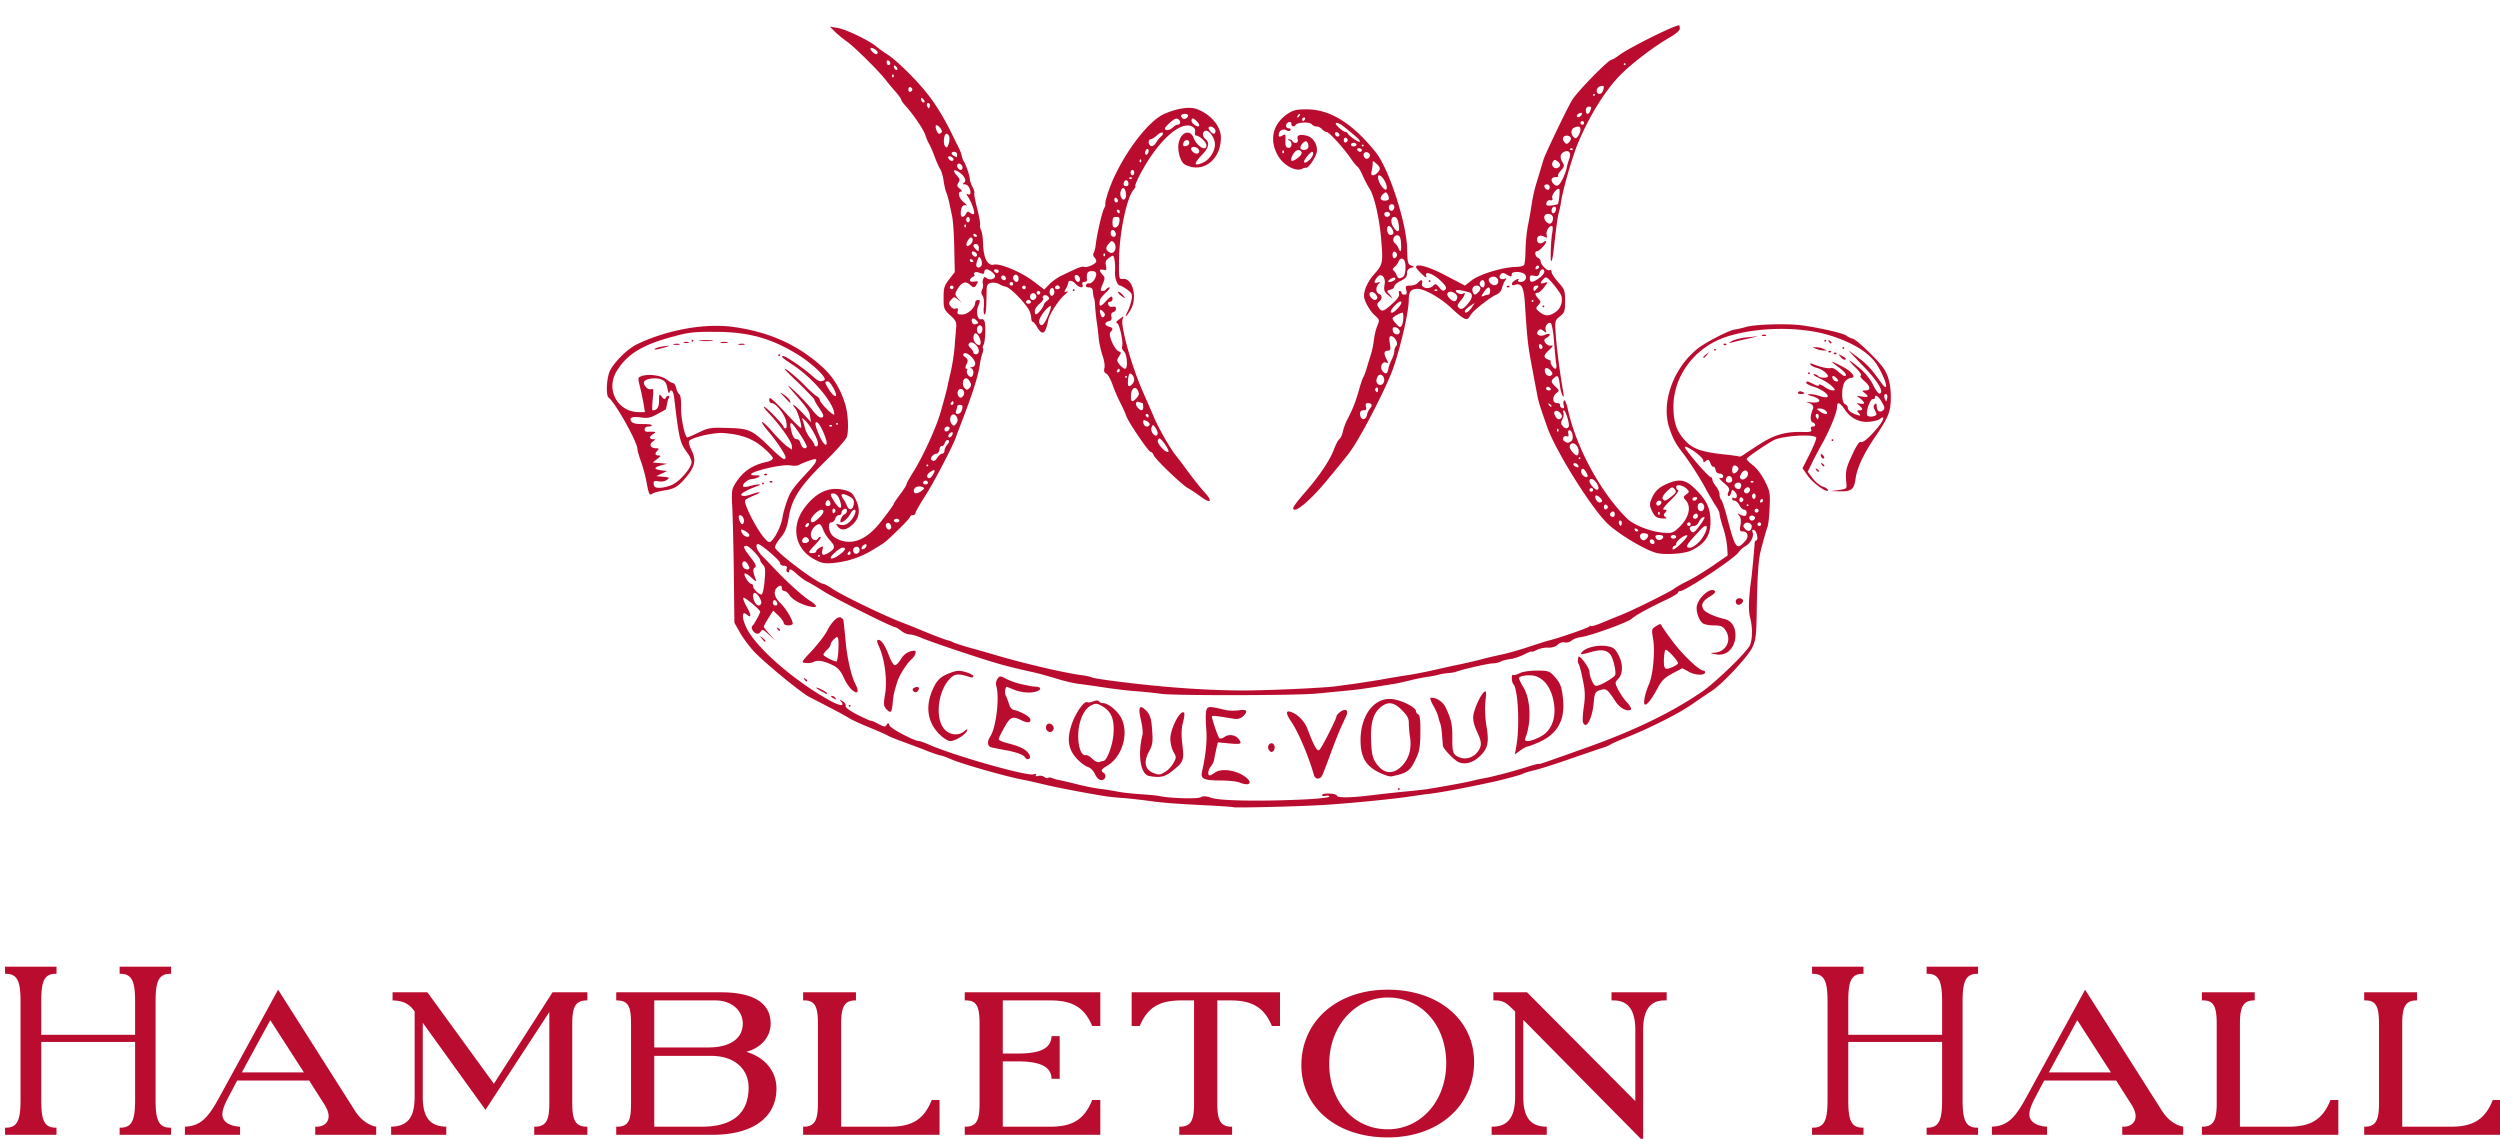 <svg xmlns="http://www.w3.org/2000/svg" width="5763" height="2625" viewBox="0 0 5763 2625">
  <defs>
    <style>
      .cls-1 {
        fill: #ba0c2f;
        fill-rule: evenodd;
      }
    </style>
  </defs>
  <path class="cls-1" d="M11.656,2615.97h118.6V2599.5h-2.2c-27.453,0-32.944-19.77-32.944-64.24V2401.85H311.442v133.41c0,44.47-6.039,64.24-33.492,64.24h-2.2v16.47h118.6V2599.5h-2.2c-27.453,0-33.493-19.77-33.493-64.24V2309.07c0-44.47,6.04-64.23,33.493-64.23h2.2v-16.47h-118.6v16.47h2.2c27.453,0,33.492,19.76,33.492,64.23v76.31H95.113v-76.31c0-44.47,5.491-64.23,32.944-64.23h2.2v-16.47H11.656v16.47h2.2c27.453,0,33.493,19.76,33.493,64.23v226.19c0,44.47-6.04,64.24-33.493,64.24h-2.2v16.47Zm545.772-143.86,65.578-120.44,77.622,120.44h-143.2Zm-30.112,55.54,19.406-36.8H712.673l32.789,51.52c8.03,12.04,12.045,22.08,12.045,30.78,0,14.05-10.707,24.08-27.436,24.08h-3.346v18.74H867.249v-18.74c-18.067-3.34-36.135-16.05-49.518-37.47L641.073,2281.42l-134.5,246.23c-24.759,45.5-42.157,68.25-80.3,69.58v18.74h127.14v-18.74c-26.1-1.33-40.819-12.71-40.819-28.1C512.594,2558.43,517.948,2545.04,527.316,2527.65Zm374.307,69.58v18.74H1028.76v-18.74c-38.138-.66-54.2-22.08-54.2-68.91V2357.7L1119.1,2558.43l147.22-225.49v210.1c0,38.14-6.7,54.19-33.46,54.19h-1.34v18.74h122.46v-18.74h-1.34c-26.77,0-33.46-16.05-33.46-54.19V2360.37c0-38.14,6.69-54.19,33.46-54.19h1.34v-18.74h-80.3l-135.17,210.77L985.268,2287.44h-80.3v18.74c24.09,0.66,38.142,7.36,50.856,25.42v196.72C955.825,2575.82,939.765,2596.57,901.623,2597.23Zm518.917,18.74h221.49c96.36,0,147.88-42.15,147.88-106.39,0-38.81-24.76-71.59-69.59-84.97,35.46-9.37,56.21-35.47,56.21-64.91,0-46.83-38.14-72.26-115.1-72.26H1420.54v18.74h1.33c28.11,0,32.79,16.72,32.79,54.19v182.67c0,38.14-4.68,54.19-32.12,54.19h-2v18.74Zm218.14-182c56.88,0,86.99,32.12,86.99,72.94,0,58.88-36.13,90.32-107.73,90.32H1508.2V2433.97h130.48Zm10.71-127.79c37.47,0,62.9,23.41,62.9,53.52,0,32.12-26.1,54.87-79.63,54.87H1508.2V2306.18h141.19Zm402.08,291.05H1939.05V2360.37c0-38.14,6.69-54.19,32.79-54.19h1.33v-18.74H1851.39v18.74h3.34c24.76,0,30.78,16.05,30.78,54.19v182.67c0,38.14-6.69,54.19-32.78,54.19h-1.34v18.74h314.5v-80.29h-18.07C2129.76,2581.18,2101.65,2597.23,2051.47,2597.23Zm369.89,0H2311.62V2446.69h33.46c52.86,0,78.29,12.04,78.96,40.14h18.73v-98.36h-18.73c-1.34,28.78-26.1,40.15-78.96,40.15h-33.46V2306.18h109.74c49.52,0,78.29,15.38,96.36,58.88h18.74v-77.62h-312.5v18.74h3.34c25.43,0,30.79,16.72,30.79,54.19v182.67c0,38.14-6.03,54.19-32.79,54.19h-1.34v18.74h312.5v-80.29h-18.74C2499.65,2581.18,2471.55,2597.23,2421.36,2597.23Zm331.21-291.05v236.86c0,38.14-6.02,54.19-32.79,54.19h-1.33v18.74h121.78v-18.74h-1.34c-26.09,0-32.78-16.05-32.78-54.19V2306.18h30.11c49.52,0,77.62,15.38,95.69,58.88h18.73v-77.62H2608.7v77.62h18.74c18.07-43.5,46.17-58.88,95.69-58.88h29.44Zm446.11-24.76c-117.77,0-198.74,73.6-198.74,173.96,0,96.36,80.3,166.61,198.74,166.61s199.41-73.6,199.41-173.97C3398.09,2351.67,3317.13,2281.42,3198.68,2281.42Zm135.17,169.28c0,87.65-58.88,152.56-134.5,152.56-78.96,0-135.17-64.24-135.17-150.55,0-86.98,58.89-153.23,135.17-153.23C3278.31,2299.48,3333.85,2365.06,3333.85,2450.7Zm104.64,165.27h127.14v-18.74c-38.14,0-54.2-22.08-54.2-69.58V2351.01l276.36,279.68V2374.42c0-46.16,16.06-68.24,49.52-68.24H3842v-18.74H3714.86v18.74h4.68c33.46,0,50.19,22.08,50.19,68.24v163.93l-249.6-250.91h-77.62v18.74h4.01c13.39,0,22.75,3.34,32.79,12.71l13.39,12.71v196.05c0,46.83-16.06,69.58-52.87,69.58h-1.34v18.74Zm738.67,0h118.6V2599.5h-2.19c-27.46,0-32.95-19.77-32.95-64.24V2401.85h216.33v133.41c0,44.47-6.04,64.24-33.49,64.24h-2.2v16.47h118.6V2599.5h-2.2c-27.45,0-33.49-19.77-33.49-64.24V2309.07c0-44.47,6.04-64.23,33.49-64.23h2.2v-16.47h-118.6v16.47h2.2c27.45,0,33.49,19.76,33.49,64.23v76.31H4260.62v-76.31c0-44.47,5.49-64.23,32.95-64.23h2.19v-16.47h-118.6v16.47h2.2c27.45,0,33.49,19.76,33.49,64.23v226.19c0,44.47-6.04,64.24-33.49,64.24h-2.2v16.47Zm545.78-143.86,65.57-120.44,77.63,120.44h-143.2Zm-30.12,55.54,19.41-36.8h165.95l32.79,51.52c8.03,12.04,12.05,22.08,12.05,30.78,0,14.05-10.71,24.08-27.44,24.08h-3.35v18.74h140.53v-18.74c-18.07-3.34-36.14-16.05-49.52-37.47l-176.66-278.34-134.5,246.23c-24.76,45.5-42.16,68.25-80.3,69.58v18.74h127.14v-18.74c-26.1-1.33-40.82-12.71-40.82-28.1C4678.1,2558.43,4683.46,2545.04,4692.82,2527.65Zm583.09,69.58H5163.49V2360.37c0-38.14,6.69-54.19,32.79-54.19h1.34v-18.74H5075.83v18.74h3.35c24.76,0,30.78,16.05,30.78,54.19v182.67c0,38.14-6.69,54.19-32.79,54.19h-1.34v18.74h314.51v-80.29h-18.07C5354.2,2581.18,5326.1,2597.23,5275.91,2597.23Zm374.11,0H5537.6V2360.37c0-38.14,6.69-54.19,32.79-54.19h1.34v-18.74H5449.94v18.74h3.35c24.76,0,30.78,16.05,30.78,54.19v182.67c0,38.14-6.69,54.19-32.79,54.19h-1.34v18.74h314.51v-80.29h-18.07C5728.31,2581.18,5700.21,2597.23,5650.02,2597.23Zm-2806.84-736.4c-0.83-.83-27.07-2.5-57.89-4.16-74.96-3.75-104.53-5.84-139.51-10.84-15.83-2.08-41.23-5-56.23-6.25-14.99-.83-33.73-2.91-41.64-4.16-47.07-7.5-113.7-20.42-141.19-27.09-17.49-4.16-37.06-8.75-44.14-10-38.32-6.66-148.27-37.91-171.59-48.75-9.99-4.16-19.57-7.91-22.07-7.91-2.08,0-15.83-4.59-29.99-10-14.57-5.84-40.39-15.42-57.47-21.67s-33.32-12.92-35.4-14.58c-2.5-1.67-21.24-10-41.65-18.34-20.82-8.33-42.06-18.33-47.89-22.08s-21.66-12.5-35.4-19.58-28.74-15-33.32-17.5c-4.58-2.09-14.99-7.5-22.9-11.67-19.58-10.42-101.21-77.5-126.19-103.75-10.83-11.67-25.83-31.67-32.91-44.17l-12.91-22.91-1.25-114.59c-0.83-62.91-2.49-132.08-3.74-153.33-1.67-35.42-1.25-40,7.91-54.17,17.07-27.08,39.98-42.08,72.47-48.75,7.08-1.66,13.32-5.41,13.32-8.33s-9.99-14.17-22.49-24.58c-23.74-20.42-49.56-30-90.37-33.337-20.82-2.083-71.22,9.167-79.55,17.5-2.5,2.5-.83,10,4.58,21.25,11.25,22.09,8.75,37.92-10.41,60.84-19.15,23.75-28.73,29.58-53.72,32.91-11.25,2.09-22.91,5-25.82,7.09-6.25,5.41-8.33,1.25-13.33-25.84-2.08-12.5-7.91-33.75-12.49-47.08-5-13.75-8.75-27.08-8.75-30.42,0-15.83-51.23-107.08-66.22-117.913-6.25-4.167-5-40.834,1.67-58.75,7.91-20,40.81-53.334,63.3-64.167,70.38-33.75,157.43-49.167,223.23-40,84.54,12.083,149.93,42.083,206.57,94.167,23.74,22.5,39.56,48.333,50.39,83.333,7.08,21.25,8.75,62.917,3.75,76.67-2.5,5.83-24.99,31.66-50.81,56.66-57.06,56.25-75.8,85-82.88,127.92-4.16,25-8.33,34.58-19.16,47.5-7.49,8.75-12.91,18.75-12.49,22.08,2.08,10.84,99.12,83.75,111.2,83.75,2.5,0,12.07,5.42,22.07,12.09,21.66,14.58,118.69,61.66,159.51,77.08,16.24,6.25,32.9,12.92,37.48,15,31.23,12.92,63.72,25.42,68.72,26.25a51.487,51.487,0,0,1,11.24,4.17c2.92,1.66,17.91,6.66,33.32,11.25,15.41,4.16,45.39,12.5,65.8,18.75,68.3,20,161.59,41.66,199.49,46.25,9.16,1.25,18.32,3.33,20.41,4.58,3.75,2.08,35.4,7.08,96.62,14.17,89.96,10.41,179.5,16.25,254.04,16.25,58.31,0,195.33-6.25,218.65-10.42,5.83-.83,19.99-2.92,31.24-4.17,11.66-1.66,41.64-6.25,66.63-10.41,25.41-4.59,53.31-9.17,62.47-10.42s33.74-5.83,54.14-10.42c20.83-4.58,51.64-11.66,68.72-15,17.07-3.75,40.81-9.16,52.06-12.5,11.66-2.91,31.23-7.5,43.73-10,12.49-2.91,39.98-10.41,60.39-17.5,20.82-6.66,40.81-13.33,44.97-14.16,15-2.92,88.3-27.92,93.71-32.09,2.5-2.08,5-2.91,5-1.66,0,1.66,10.83-1.67,24.15-7.09,12.91-5.41,34.15-14.16,46.65-19.16,29.15-11.67,112.44-53.34,120.77-60,3.33-2.92,17.08-10.84,30.82-17.5,13.33-6.67,39.57-22.5,58.31-35.42l33.73-23.33-1.25-20.42c-0.83-11.25-5-31.25-9.58-44.17-4.16-13.33-7.91-27.08-7.91-30.83s-3.75-12.08-8.33-18.33c-4.58-6.67-13.74-22.5-20.82-35-14.16-27.09-37.9-64.17-55.81-87.92-15.83-20-22.07-31.67-30.4-55.833-19.99-58.334,7.5-137.5,63.72-183.334,16.24-13.75,71.21-42.083,84.96-44.583a266.023,266.023,0,0,0,27.49-6.25c19.99-6.25,97.03-8.333,129.1-3.75,42.48,5.833,95.37,18.333,102.04,23.333,3.33,2.917,9.99,6.25,15.4,7.5,9.17,2.917,47.9,39.584,66.64,62.5,14.16,17.5,20.82,40.834,20.82,72.084,0,32.916-4.58,45-34.98,90-27.49,40-42.9,72.91-46.23,97.91s-9.99,30-35.81,29.17l-21.66-.42,18.74-2.5c17.91-2.5,18.74-2.91,17.49-15-2.5-28.33-1.25-34.58,13.33-65.83,9.16-20.42,16.66-31.67,19.57-30,5,3.33,22.49-12.08,42.07-36.667,12.07-15,13.74-25.833,2.5-16.25-3.34,2.5-13.33,5.417-23.33,6.25-22.49,2.917-43.73-7.083-57.47-27.5-12.08-17.916-18.32-19.583-18.32-5.416,0,11.666-16.66,52.5-35.4,85.833-7.08,12.5-17.08,31.67-22.49,42.92l-9.58,19.58,11.24,15c6.25,8.33,16.66,16.67,23.32,19.17,6.67,2.08,12.08,5.83,12.08,8.33,0,8.33-34.98-16.25-46.23-32.92l-12.49-17.5,17.08-33.75c9.16-18.75,15.82-35.41,14.57-37.08-5.41-9.167-80.79-4.17-99.12,6.67-24.15,13.75-61.22,39.58-61.22,42.5,0,2.08,6.66,8.75,14.58,14.58,8.33,6.25,20.4,22.5,27.48,36.67,11.67,23.33,12.5,27.5,10.83,61.25-0.83,19.58-2.91,38.75-4.16,42.08-3.75,9.58-16.24,55-18.33,66.67-3.75,22.08-5.83,54.58-7.08,123.33-0.83,63.75-2.08,72.92-10.41,90.42-9.99,20.83-67.88,82.91-92.45,99.16-8.33,5.42-29.99,20-47.9,32.5-33.32,22.5-94.54,53.34-151.59,76.25-17.08,6.67-32.9,13.75-35.4,15.84-2.09,1.66-13.33,6.25-24.99,9.58-11.25,3.75-44.15,15-72.88,25s-62.47,20.83-74.97,23.75-25.82,7.08-29.15,8.75c-5,2.92-41.23,12.5-66.64,18.33-69.55,15-126.6,25.84-156.17,28.75-6.67.84-26.66,3.75-43.73,6.25-43.73,6.25-152.01,16.67-204.07,19.17C2978.53,1859.58,2845.26,1862.5,2843.18,1860.83Zm153.26-17.5c39.15-1.66,67.89-4.58,67.89-7.08,0-2.08-3.75-2.92-8.33-1.67s-8.33.42-8.33-1.66c0-5.42,32.48-4.59,34.15,1.25,2.08,5.41,30.4,5,78.71-.84,17.08-2.08,50.39-5.83,74.55-8.33,24.15-2.08,48.31-5,54.14-5.83,36.65-5.84,91.62-15.84,104.12-19.17,7.91-2.08,21.24-5,29.15-6.25,18.33-3.33,64.97-15.42,99.12-26.25,14.16-4.58,25.82-7.5,25.82-6.67,0,1.67,7.08-.83,114.53-39.16,106.2-37.92,192.41-80,260.29-126.25,32.49-22.09,106.62-94.17,112.03-108.75,5.83-15.84,5.83-39.59.42-61.67-4.58-16.67-3.75-43.33,1.67-85.42,2.49-16.25,7.91-77.08,8.33-86.25,0-4.16,1.66-7.5,3.74-7.5,5.83,0,1.25-22.08-4.99-24.16-4.17-1.25-5,0-3.34,5,3.75,9.58-4.58,25.41-16.24,32.08-5.41,2.92-12.91,9.58-16.24,14.58-8.75,13.75-122.03,88.75-134.1,89.17-2.92,0-5.42,1.67-5.42,3.75,0,1.67-12.49,9.58-27.9,16.67-42.06,20-69.13,35-78.71,43.33-9.58,8.75-95.79,39.58-117.45,42.5-7.91.83-17.49,4.58-21.24,7.92s-10.83,5.41-15.41,4.16c-5.41-1.25-11.66.84-16.24,5-4.58,4.59-12.91,7.5-22.49,7.09-7.91-.42-19.99,2.08-26.24,5.41-6.66,3.34-11.66,5-11.66,3.75s-7.91,1.67-17.49,6.67c-9.99,5-23.74,9.58-31.23,10.42s-17.08,3.33-21.66,5.41c-4.58,2.5-12.91,4.59-19.16,4.59-9.58,0-69.97,13.75-85.37,19.58-3.34,1.25-11.67,2.5-18.75,2.92-6.66.83-16.24,2.08-20.82,3.75a232.928,232.928,0,0,1-27.07,5c-10.41,1.66-29.15,5.41-41.65,8.75-12.49,2.91-28.32,6.66-35.4,7.5-77.46,12.5-76.21,12.5-124.94,17.08-13.74,1.25-37.06,3.75-52.06,5-41.23,4.58-326.51,5-356.91.83-14.58-2.08-39.15-4.58-54.56-5.83-15.41-.83-48.31-4.58-73.71-8.33-24.99-3.75-54.14-7.92-64.56-9.17s-33.73-6.67-52.05-12.5c-18.33-5.42-41.65-12.08-52.06-14.17-60.39-13.33-84.55-20-156.18-43.75-43.31-14.16-88.29-30-99.12-34.58-11.24-5-24.15-8.75-29.15-8.75s-13.74-3.75-19.57-8.33-12.08-8.34-13.75-8.34c-7.08,0-139.1-66.25-165.34-82.91-14.99-9.59-31.65-19.59-37.48-22.09-5.83-2.91-15.82-10.41-22.9-16.66-13.33-12.5-18.75-14.59-18.75-7.09,0,2.09-1.66,3.34-4.16,1.67-2.08-1.25-2.92-5-1.25-8.33,1.25-4.17-.83-6.25-6.66-6.25-5,0-8.75-2.5-8.75-6.25,0-5.84-44.14-43.75-50.81-43.75-7.91,0-2.08,15.83,9.16,27.08,7.08,7.08,18.75,19.17,26.24,27.08,27.9,30,64.14,62.92,80.8,74.17,21.24,13.33,22.9,19.58,4.99,15.83-19.99-3.75-41.23-15.41-48.31-25.83-3.33-5.42-9.16-10-12.07-10a6.049,6.049,0,0,1-5.83-6.25c0-7.5-5-7.92-11.67-1.25-8.74,8.75-5.41,22.08,7.92,35,12.49,11.67,28.73,38.75,28.73,47.5,0,2.08-4.58,4.17-10.41,4.17s-10.41-2.5-10.41-5.42-5.41-10.83-12.08-17.08l-12.08-11.67-10.82,17.08c-5.83,9.17-10.83,18.34-10.83,20s6.25,9.59,13.74,17.92l13.33,14.58-14.99-13.75c-13.33-12.5-15.83-13.33-19.16-7.5-2.5,4.17-6.66,5.84-10.41,4.59-8.33-3.34-13.33-15-8.33-18.34,2.91-2.08,17.49-28.33,17.49-32.08,0-4.17-35.82-34.17-38.73-32.08-1.67.83,1.66,10.41,7.49,20.83,11.25,19.17,11.25,27.5,0,17.92s-11.66,6.66-.83,30c21.66,45.41,108.28,121.25,191.16,167.5,23.32,12.91,36.65,15,27.9,3.75-5.41-6.25-4.99-6.25,3.34-1.25,4.58,3.33,7.91,7.91,6.66,10.83-1.25,3.33,9.16,10.83,27.49,20.42,16.24,7.91,29.98,14.16,30.81,13.75,0.84-.84,8.33,2.5,17.08,7.08,13.33,7.08,15.83,7.5,19.16,2.08,3.33-5,4.16-5,6.66,1.67,2.5,7.08,57.06,35.83,67.89,35.83,2.49,0,12.49,3.75,22.48,7.92,54.56,24.58,226.56,73.75,241.56,68.75,4.99-1.67,7.08-.83,5.41,1.67s0.83,3.33,5.83,2.08c4.58-1.25,10.83,0,13.75,2.5,3.33,2.5,7.08,3.33,8.32,2.08,1.25-1.66,5.84-1.25,10,.42s10.41,3.75,13.74,4.17,22.08,4.58,41.65,9.58,44.98,10,56.22,11.25c11.66,1.25,29.16,4.17,39.57,6.25s33.73,4.58,52.06,5.83,37.9,2.92,43.31,4.17c23.74,5.42,87.46,7.08,95.37,2.92,6.25-3.34,12.5-2.92,24.57,1.25C2811.53,1845.83,2898.99,1847.5,2996.44,1843.33ZM1754.53,1391.67c3.33-5-8.74-25-14.57-25-5.42,0-5.42,10.83,0,21.25C1744.95,1396.67,1750.37,1398.33,1754.53,1391.67Zm37.07-2.09c-1.67-3.33-4.17-6.25-6.25-6.25s-3.75,2.92-3.75,6.25a6.406,6.406,0,0,0,6.25,6.25C1791.6,1395.83,1792.85,1393.33,1791.6,1389.58Zm-29.16-50c2.5-25.41,1.67-32.5-3.74-37.91-3.34-3.34-6.25-7.92-6.25-10,0-6.67-25.41-33.34-31.65-33.34-9.16,0-7.08,5.42,9.58,26.67,11.66,15.42,14.16,20.42,9.58,23.33-5,3.34-4.59,9.17,2.08,27.09,2.5,6.66.41,5.83-9.58-3.75-7.5-6.67-14.58-11.25-15.83-9.59-3.33,3.34,9.58,23.75,15,23.75,2.49,0,4.16,2.09,4.16,5,0,5.84,12.91,19.59,19.16,19.59C1757.86,1370.83,1760.78,1358.33,1762.44,1339.58Zm-34.98-30.41c0-2.09-2.5-6.67-5.41-11.25-6.67-8.34-13.75-2.09-9.58,8.33C1714.97,1312.92,1727.46,1315,1727.46,1309.17Zm2296-62.5c8.74-9.59,5.41-21.67-6.25-21.67-6.66,0-7.5-2.08-5-14.58,1.67-10,.83-17.09-2.91-21.67-5.42-6.25-5-6.25,2.91-2.08,5,2.5,10,3.33,11.66,2.08,4.58-4.58,2.5-13.75-2.91-13.75-3.33,0-8.33-4.58-11.25-10.42s-7.91-10.41-11.24-10.41c-2.92,0-5.42-2.09-5.42-4.59,0-2.08,1.67-3.33,3.75-1.66,7.5,4.16,9.58-7.09,2.92-13.75-6.25-6.67-7.08-6.25-9.17,2.08-1.66,5.42-4.16,8.33-6.24,7.08s-2.08-5.41.41-10c3.34-6.25,1.25-10-11.66-20.83-8.33-7.08-12.07-12.08-7.91-10.83,4.58,1.25,7.08,0,7.08-3.75,0-3.34-3.75-6.25-7.91-6.25a9.482,9.482,0,0,1-9.58-8.34c-0.83-5-2.92-7.91-5-7.5-2.08.84-5.41-3.33-7.08-8.75-3.33-7.91-5-8.75-9.99-4.58s-6.25,4.17-6.25-1.25c0-7.08-35.82-33.33-42.48-31.25-4.17,1.67,54.14,70,59.97,70,1.67,0,3.33,2.5,3.33,5.42,0,2.5,3.75,9.58,8.33,15.41s8.33,14.17,8.33,18.75c0,5,1.67,10.42,4.17,12.92,2.08,2.08,8.74,22.5,14.57,45.42C4000.55,1265.83,4003.47,1269.17,4023.46,1246.67Zm-2241.44-3.75c9.99-12.5,19.99-35.84,22.07-52.09,1.25-8.33,6.25-25.41,10.83-37.91,7.91-21.67,14.58-30,52.06-70.42,13.74-15,18.32-24.17,11.66-24.17-5,0-31.65,10-37.48,13.75-2.92,1.67-11.66,2.09-19.16.84-8.33-1.67-28.74.83-52.06,6.25-37.48,8.75-49.98,16.66-26.65,16.66,8.74,0,9.99.84,4.99,4.17a33.3,33.3,0,0,1-14.99,4.17c-9.16,0-24.15,13.33-19.99,17.5,1.25,1.66,8.33.83,15.41-1.25,14.58-4.17,30.82-5,19.57-.84-27.48,10-42.48,18.75-39.14,22.09,2.91,2.91,10.41,2.08,22.49-2.09,22.9-7.91,26.65-5.41,4.58,3.34-8.75,3.75-17.49,8.33-18.33,10-4.58,7.08,25.82,66.66,44.56,87.91C1772.44,1252.08,1774.52,1252.08,1782.02,1242.92Zm-54.56-9.59c0-3.75-12.91-12.5-18.74-12.5-1.25,0-.42,3.75,2.08,8.34C1715.38,1237.5,1727.46,1240.83,1727.46,1233.33Zm2310.57-17.91c1.67-8.75-10.41-14.17-16.66-7.92-3.33,3.33-3.33,6.67.84,11.25C4028.87,1226.67,4036.37,1225,4038.03,1215.42Zm21.66-7.09a4.175,4.175,0,0,0-4.17-4.16,4.474,4.474,0,0,0-4.16,4.16,4.175,4.175,0,0,0,4.16,4.17A3.942,3.942,0,0,0,4059.69,1208.33Zm-2344.72-7.91c0-8.34-7.08-15.42-11.25-11.67-2.91,3.33,2.92,19.58,7.5,19.58C1713.3,1208.33,1714.97,1204.58,1714.97,1200.42Zm2330.14-4.17c2.92-5-5-10-10.41-6.67-4.58,2.92-1.67,10.42,4.16,10.42C4040.95,1200,4043.45,1198.33,4045.11,1196.25Zm7.91-21.67a4.5,4.5,0,1,0-1.24,6.25A4.241,4.241,0,0,0,4053.02,1174.58Zm-22.48-10a2.085,2.085,0,1,0-2.09,2.09A1.971,1.971,0,0,0,4030.54,1164.58Zm-11.67-12.5c0-2.08-2.08-4.58-4.58-5.41s-4.58,1.66-4.58,5.41,2.08,6.25,4.58,5.42S4018.87,1154.17,4018.87,1152.08Zm44.98,2.09c0-2.09-.83-4.17-1.66-4.17-1.25,0-3.33,2.08-4.58,4.17-1.25,2.5-.42,4.16,1.66,4.16A4.275,4.275,0,0,0,4063.85,1154.17Zm-16.66-10.42c0-3.33-1.66-6.25-4.16-6.25-2.08,0-4.17,2.92-4.17,6.25s2.09,6.25,4.17,6.25C4045.53,1150,4047.19,1147.08,4047.19,1143.75Zm-14.57-10.42c4.58-7.08-2.08-13.33-8.75-7.91-2.91,2.5-4.58,6.25-3.33,8.33C4023.46,1138.75,4029.29,1138.33,4032.62,1133.33Zm-18.74-15c0-7.08-10.83-7.91-15-1.25-2.91,5,6.25,12.92,11.67,9.59C4012.21,1125.42,4013.88,1121.67,4013.88,1118.33ZM1554.21,1115c17.91-10.83,39.98-38.33,39.98-49.58,0-4.59-4.16-14.17-9.58-21.25-17.49-24.17-18.74-29.17-30.4-126.253-2.08-17.5-7.5-23.334-11.24-12.5-0.84,2.5-2.92-2.084-4.59-10.834-2.08-12.083-5.83-16.666-14.16-20-12.91-5-37.06-1.666-39.56,5.834-2.5,7.083,9.16,19.583,16.66,16.666,5-2.083,5.41,1.667,3.33,23.334-1.25,13.75-1.67,25.416-.42,25.416,10.42,0,15-6.666,15-22.083,0-16.25.41-16.667,6.66-8.75,4.58,5.417,7.08,6.25,8.33,2.917,1.25-2.917,4.16-5.417,6.25-5.417,2.5,0,2.91,2.083,1.66,4.167-1.66,2.5-3.75,9.583-4.58,15.416-1.25,6.25-2.5,11.667-2.91,11.667-0.42.417-9.17,5.417-19.58,10.833-14.99,8.334-22.07,10-36.23,7.917-21.24-3.333-30.4.417-22.91,9.583,3.33,4.167,12.5,5.834,25.82,5.417,11.67,0,20.83.833,20.83,2.917,0,1.666-3.75,2.916-8.33,2.916s-8.33,2.917-8.33,6.667,3.33,5.833,7.5,5.417a71.031,71.031,0,0,1,13.32,0c5,0.416,5,1.666-.83,5-9.58,5.41-9.58,12.08-.42,12.08,6.25,0,6.25.42-.83,5.42-9.16,7.08-5,15.41,7.5,15.41,6.66,0,7.49,1.25,3.74,5-7.08,7.09-6.24,11.67,2.5,11.67,5.83,0,5,1.67-3.33,7.92l-10.41,8.33,16.66,1.25,16.66,1.67-13.33,3.33c-7.5,2.08-13.74,5-13.74,7.08,0,1.67,6.24,3.75,13.74,4.59l13.33,1.66-12.5,5.84-12.49,5.83,16.24,1.67c14.58,1.25,14.99,2.08,8.33,7.08-4.58,3.33-12.91,4.58-19.16,3.33-8.33-1.66-11.66-.41-11.66,3.75,0,3.34,1.25,7.5,2.5,8.75C1514.65,1127.5,1540.47,1123.33,1554.21,1115Zm2438.84-8.33c0-8.75-8.74-12.92-12.49-6.25-2.08,2.91-2.5,7.08-1.67,8.75C3982.64,1115,3993.05,1112.92,3993.05,1106.67Zm48.73,2.91a5,5,0,0,0-5.83,0c-1.25,1.67,0,2.92,2.91,2.92S4043.03,1111.25,4041.78,1109.58ZM4029.29,1090c-2.5-7.92-10.83-7.08-15.41,2.08-4.17,7.09-3.75,9.59.41,12.5C4020.54,1108.33,4031.79,1097.5,4029.29,1090Zm-24.16-4.17c3.33-4.16,3.33-6.66-.83-10.41-6.67-5.42-11.25-2.09-11.25,8.75C3993.05,1092.92,3998.47,1093.75,4005.13,1085.83Zm-2194.38-31.66c0-6.25-19.99-36.67-41.23-61.67-9.99-12.083-15.4-20.833-12.07-19.583s14.99,12.5,25.4,25c10.83,12.083,24.99,26.253,31.24,30.833l11.66,7.92-0.42-8.75c0-9.59-27.49-48.337-52.47-74.587-8.33-8.75-13.75-15.833-11.66-15.833,4.58,0,45.39,42.083,45.39,47.083,0,1.667,2.08,2.917,4.16,2.917,2.92,0,3.34-5.833,1.67-15.417-2.91-16.25-23.74-42.916-33.73-42.916-2.92,0-5.42-2.917-5.42-7.084,0-5.833,1.25-5.833,9.58,1.25,5,4.167,14.16,13.75,20.82,20.417,26.24,28.75,41.65,43.75,42.9,42.5,2.92-2.917-7.91-39.167-13.74-45.417-3.75-4.166-5.42-7.5-3.75-7.5s11.66,8.75,22.07,20l18.33,19.584L1867.39,960c-2.08-12.917-5.83-18.75-39.98-57.5-10.41-11.667-13.32-16.667-6.66-10.833,19.57,17.083,41.23,39.583,53.72,55.833,6.25,8.333,14.16,15,17.5,15,8.74,0,7.91-5-4.17-22.5-5.83-8.333-10.41-16.667-10.41-18.75,0-1.667-18.32-20.417-40.4-42.083-27.9-26.25-34.98-34.584-22.07-25.834,10.41,7.084,27.9,22.5,39.15,34.167s23.74,22.917,27.9,25.417c4.58,2.083,7.91,6.25,7.91,9.166,0.42,7.084,33.32,39.584,33.32,32.917,0-25-49.14-83.75-96.62-114.583-23.32-15.417-27.9-19.584-20.82-19.584,5.41,0,44.98,26.667,63.3,42.917,18.74,16.25,20.41,17.083,30.82,12.917,9.16-3.334-25.82-37.5-59.97-58.75C1777.85,779.583,1725.38,765,1648.33,765c-48.72-.417-62.05,1.25-97.87,11.25-70.8,18.75-106.2,41.25-129.52,80.417C1395.95,898.75,1424.27,950,1472.58,950h14.16l-2.91-17.5c-1.67-10-5.42-27.917-8.33-40-5.42-21.25-5.42-22.5,3.33-25.417,15.41-5.833,44.56-2.083,57.47,7.5,6.25,4.584,13.33,8.75,15.83,8.75,2.08,0,5,5,6.66,11.25,1.25,6.25,5,12.917,7.5,14.584s4.16,13.75,3.75,29.166c-0.84,24.584,8.74,70,14.57,70,1.25,0,12.91-5,25.82-11.247,19.99-10,27.91-11.666,56.64-10.833,61.64,1.25,64.56,2.5,111.62,48.33C1802.84,1057.92,1810.75,1062.92,1810.75,1054.17Zm2248.52-32.09c32.49-20.41,58.31-27.5,97.87-26.247,16.66,0.417,19.99-.833,17.91-5.833-1.67-4.167-.42-6.667,3.33-6.667,7.92,0,7.92-6.666.42-9.583-6.25-2.5-6.25-15-.42-29.167,3.75-8.333,0-13.333-12.49-17.083-4.58-1.25-.42-1.25,9.58,0,23.32,2.917,24.99-7.917,2.08-14.167-12.08-3.333-13.33-4.166-5.83-4.583,5.83-.417,16.24,1.667,24.15,4.583,7.5,2.5,15,3.334,16.66,1.667,5-4.583-13.74-18.333-32.48-23.75-8.75-2.917-16.24-6.667-16.24-8.75,0-4.583,2.91-4.167,16.65,2.917,7.92,4.166,12.5,5,12.5,2.083,0-2.5,5.41-.833,12.08,3.75,6.66,5,15.41,8.75,19.57,8.75,6.66,0,6.66-.833-0.83-8.75-4.17-5-17.08-13.333-28.74-18.75-11.24-5.417-17.49-9.583-13.74-10,3.75,0,8.33,2.083,9.58,4.167,2.91,5,22.9,5.416,22.9.833,0-6.25-14.16-16.667-26.24-19.583-6.24-1.667-12.49-5-14.16-7.5-1.66-2.917,0-3.334,5.42-1.25,17.49,7.083,36.23,11.25,41.65,9.166,2.91-1.25,10.82,2.5,16.65,7.917,6.25,5.833,12.91,10.417,14.58,10.417,8.33,0,2.5-8.334-13.74-20.417-21.66-15.833-19.99-16.25,9.16-1.25,21.24,10.833,32.9,25.833,20.41,25.833-2.92,0-8.75,2.917-12.91,7.084-10,8.75-10.83,50.416-1.25,53.75,3.33,1.666,6.24,5,6.24,7.916,0,6.667,7.5,12.5,20.83,16.667,9.16,2.917,9.58,2.5,4.58-3.75-5-5.833-4.58-6.667,1.25-6.667,8.74,0,8.33-3.75-.42-11.25-7.08-5.416-6.66-5.833,2.08-4.166,5,1.25,9.17.416,9.17-1.25,0-2.084-4.17-6.667-9.17-10.834-9.58-6.666-9.58-6.666,4.17-4.166,14.99,2.5,17.07,0,6.25-8.334-7.08-5-6.67-5.416,2.08-5.833,12.91,0,11.66-9.583-3.33-22.083-7.08-6.25-10.42-11.25-7.5-12.084,2.91-1.25-3.33-10-13.74-20-20.41-20.416-15-18.75,12.07,3.75,10,8.334,22.91,23.75,28.32,34.584,10,20,16.25,26.666,19.58,21.25,4.16-7.917-11.66-31.667-42.07-62.917-17.9-18.75-32.48-34.167-32.06-34.167s10.41,7.084,22.07,16.25c19.99,14.584,30.82,26.667,52.06,56.667,19.57,27.5,14.16-.833-6.67-36.667-17.49-29.583-53.3-52.916-109.11-70.833-69.13-22.083-172-20.417-242.39,3.333-73.71,25-122.85,93.75-119.94,167.084,1.25,33.75,8.75,52.916,29.57,74.163,17.08,17.5,39.15,24.59,95.37,30,13.75,1.67,25.82,3.34,26.66,4.17,1.25,0.83,5.83-1.25,10.41-4.58C4024.71,1044.58,4042.2,1032.92,4059.27,1022.08Zm-2200.2,5c-4.59-12.5-31.66-52.08-35.4-52.08-2.09,0-2.5,6.25-.42,14.167,3.75,17.913,7.5,23.333,14.58,23.333,2.91,0,6.66,4.58,7.91,10.42,1.66,5.83,5.83,10.41,9.16,10.41C1859.07,1033.33,1860.73,1030.83,1859.07,1027.08Zm26.65-4.16c0-10-16.24-39.587-27.9-51.67-8.75-8.75-10-9.167-7.5-2.5a169.09,169.09,0,0,1,5.41,18.75c1.25,5.833,6.67,15.83,11.66,22.08,5.42,6.67,10,13.75,10,15.84a4.109,4.109,0,0,0,4.16,3.75C1884.05,1029.17,1885.72,1026.25,1885.72,1022.92Zm19.57-5c-2.91-15-16.24-42.5-21.65-44.17-6.67-2.917-4.58,8.75,6.66,33.75C1898.21,1025,1907.79,1031.67,1905.29,1017.92Zm12.5-37.5a5,5,0,0,0-5.83,0c-1.25,1.666,0,2.916,2.91,2.916S1919.04,982.083,1917.79,980.417Zm13.74-3.334a2.08,2.08,0,1,0-2.08,2.084A1.965,1.965,0,0,0,1931.53,977.083Zm2259.76-21.666c-4.16-4.167-7.91,2.083-4.16,7.5,2.5,4.583,3.33,4.583,5,0C4192.96,960,4192.54,956.667,4191.29,955.417Zm134.11,0.833c0.83-.833-0.84-5.417-3.34-10.417-3.74-6.666-3.74-10.416-.41-13.75s4.58-2.083,4.58,4.167c0,11.25,7.08,15.833,14.58,9.583,4.58-3.75,4.16-7.083-2.92-19.166-7.91-13.75-15.83-18.75-15.83-10,0,2.5-2.08,3.75-4.58,3.333-5.83-1.667-16.66,27.917-13.32,36.667C4306.24,961.667,4319.15,961.667,4325.4,956.25Zm-115.78-8.333c-2.92-3.334-9.16-6.25-14.16-6.25-8.75.416-8.75,0.416-.84,6.25C4205.87,956.667,4216.7,956.25,4209.62,947.917Zm139.93-38.334c-4.58-4.583-7.91,2.5-4.58,10,3.33,7.084,3.33,7.084,5,0C4351.22,915.417,4350.8,910.833,4349.55,909.583Zm-2422.18,1.25c0-7.916-14.16-31.666-18.74-31.666-8.33,0-7.92,2.5,2.49,19.166C1918.2,910,1927.37,917.083,1927.37,910.833Zm2307.24-37.916c-2.92-3.334-6.67-6.25-8.75-6.25s-2.5,2.916-1.25,6.25c1.67,3.333,5.41,6.25,8.75,6.25C4238.77,879.167,4238.77,877.917,4234.61,872.917ZM3222.59,1818.75a2.08,2.08,0,1,1,2.08,2.08A1.963,1.963,0,0,1,3222.59,1818.75Zm-366.5-15.42c-5.83-2.08-25.4-4.16-43.73-4.16-38.73-.42-45.39-3.75-41.23-21.67,8.75-38.33,11.66-70.42,9.58-96.25-1.25-15.83-1.66-34.58-.41-40.83,2.08-12.92,5.83-13.34,42.47-4.17,7.92,2.08,22.49,2.5,32.49,1.25,19.57-3.33,22.91,2.08,9.58,14.17-5.83,5-12.08,6.66-22.07,5-40.4-6.67-49.15-7.5-49.15-5,0,5.83,13.75,46.25,17.08,50,1.66,1.66,7.08.83,12.07-2.92,10-7.08,24.58-5,32.49,4.58,8.75,11.67,5.83,12.92-21.24,10.42l-26.65-2.5-3.34,14.17c-1.66,7.91-4.16,18.75-4.99,24.58a38.14,38.14,0,0,1-7.92,17.08c-6.24,7.09-7.91,20.42-2.5,20.42,2.09,0,7.08-2.92,11.67-6.25,12.07-9.17,39.56-7.5,60.38,3.33C2889.83,1800,2886.08,1815.83,2856.09,1803.33Zm-331.92-18.75c-3.34-7.5-10.83-15-15.83-16.25s-16.24-9.16-24.57-17.91c-21.24-22.09-25.41-45.42-12.91-81.67,8.74-25.83,28.73-54.17,35.81-50,1.67,1.25,7.92.42,13.75-2.08,6.66-2.5,11.24-2.5,12.91,0s5.41,4.16,8.74,4.16c14.16,0,38.32,21.25,45.4,40.42,13.74,36.25-2.5,84.58-35.4,104.17-13.33,7.5-15.41,11.66-8.33,15.83,7.91,4.58,4.58,17.08-4.58,17.08C2533.75,1798.33,2528.33,1793.33,2524.17,1784.58Zm19.15-30.41c7.92,0,20.83-33.34,23.33-60.42,2.91-34.58-4.17-53.33-25.82-65.83-11.67-6.67-15-7.09-24.99-2.09-17.49,8.34-29.99,37.09-30.41,70,0,27.92,7.92,47.09,17.91,45,2.92-.83,9.58,3.34,14.58,8.34,5.41,5.41,12.49,8.75,16.24,7.5C2537.49,1755.42,2541.66,1754.17,2543.32,1754.17Zm485.61,32.5c-12.5-43.75-35.82-98.75-52.48-123.34-14.16-20.83-12.49-27.91,3.75-20.41,14.16,6.25,28.32,22.08,34.15,38.33,15.41,40.42,22.49,52.5,27.49,47.08,6.24-6.66,39.15-71.66,39.15-77.5,0-2.08,4.58-7.08,9.99-10.83,12.5-7.92,17.91-2.08,12.08,11.25-2.5,5-8.33,17.5-12.91,27.92s-15.41,37.5-23.74,60.41-16.66,44.59-18.33,47.92C3042.67,1797.5,3031.84,1797.08,3028.93,1786.67Zm-380.24,2.08c-19.57-3.75-26.65-48.75-14.99-95,1.25-5-.42-20.42-3.75-34.58-7.08-30-2.92-36.25,12.49-20.84,7.5,7.92,10.83,16.25,12.5,32.92,3.33,38.75,2.91,44.17-6.67,62.08-12.49,23.75-8.74,40.42,10,48.34,12.49,5,15.41,5,26.65-1.67,7.08-3.75,15.83-13.33,19.99-20.83,7.08-12.92,7.08-14.17,0-26.25-3.74-7.09-7.08-20-7.08-29.17,0-24.58,23.33-69.17,31.66-60.83,1.66,1.25.41,11.25-2.5,22.5-3.75,14.16-4.17,29.16-1.25,52.08,4.16,35.83,2.91,39.17-25.41,61.25C2684.51,1791.25,2673.68,1793.33,2648.69,1788.75Zm528.08-9.17c-30.4-15.83-41.23-37.08-40.39-77.91,1.66-53.34,30.81-92.09,69.13-90.42,20.82,0.42,58.72,18.75,58.72,28.33a8.344,8.344,0,0,0,5,7.09c3.75,1.25,5.41,13.75,5,41.25,0,30.83-2.08,43.33-8.75,57.91-14.57,31.67-19.99,35.84-57.05,43.75C3203.43,1790.83,3189.68,1786.25,3176.77,1779.58Zm56.64-15.83c15.41-16.67,21.24-40,16.66-66.67a257.517,257.517,0,0,1-2.5-29.58c0.42-10.83-3.33-17.92-15.82-30.42-18.74-18.75-31.65-20.41-48.31-7.5-17.08,13.75-23.74,34.59-22.91,72.5,0.83,38.75,4.17,50.42,18.74,65.84C3195.1,1785,3215.51,1783.75,3233.41,1763.75Zm130.36-6.25c-10.41-3.75-36.65-30.83-37.48-38.33-0.42-2.5-1.25-13.75-2.09-25.42-0.83-11.25-2.91-23.75-4.58-27.08a114.147,114.147,0,0,1-4.16-14.17c-0.83-4.58-5.83-16.25-11.66-26.25-7.08-13.33-8.33-17.92-4.17-17.92,12.5,0,27.07,10,32.9,22.5,12.91,27.5,15.41,38.75,15.41,67.09-0.41,37.08,1.25,41.66,16.24,47.91,15.41,6.25,33.74,0,43.73-15,8.33-12.91,7.92-20.83-3.74-45.41-6.25-14.17-9.17-26.25-7.92-35.42,2.09-16.25,16.25-47.5,24.99-55,5-3.75,5.42-.42,2.92,22.5-1.67,15.42-.42,39.17,2.5,56.67,6.24,37.08,3.33,50.83-14.58,68.33C3396.25,1757.92,3379.18,1762.92,3363.77,1757.5Zm-1001.19-12.08c-3.75-5.84-20.83-12.09-47.9-16.67-12.49-2.5-26.23-5-29.98-6.25-8.75-2.5-9.58-13.33-2.09-24.58,13.75-20.42,22.08-91.67,13.75-117.5-1.25-4.17,0-11.25,2.91-15.42,5.42-7.5,6.25-7.5,22.08.83,8.74,4.17,23.73,9.59,32.9,11.25,9.16,2.09,17.91,3.75,19.99,4.17,1.66,0.83,7.49,1.25,13.32,1.67,12.92,0.41,13.75,7.08,1.25,11.25-13.32,4.16-35.4,2.5-52.05-4.59-8.33-3.33-15.41-6.25-15.83-6.25-3.75,0-5.41,14.17-2.5,20,2.08,3.75,5.41,12.5,7.5,19.59,2.08,7.5,6.66,12.91,11.66,13.75,12.08,2.08,34.98,14.16,37.06,20.41,3.34,8.75-5.41,10.42-19.15,3.75-21.24-10.83-26.66-8.75-40.4,16.25-7.08,12.5-12.91,24.59-12.91,26.67,0,2.5,7.91,6.25,17.91,8.75,29.15,7.5,42.06,13.33,49.56,22.5,6.66,8.33,6.24,15-.84,15C2366.74,1750,2363.83,1747.92,2362.58,1745.42Zm1132.79-25c8.33-46.25,4.17-131.25-6.66-143.34-4.58-4.58-5-24.16-.42-21.25,2.09,1.25,8.75-.83,15-4.16,7.08-3.34,23.32-5.84,39.56-5.84,24.99,0,29.15,1.25,38.73,11.67,15.41,16.67,18.74,25,21.66,55.42,4.58,47.5-13.33,79.16-55.39,97.91-12.08,5.42-24.16,10-26.24,10-2.5,0-9.99,4.17-17.07,9.17l-12.5,9.17Zm53.73-21.25c30.4-14.59,41.64-51.25,29.57-93.75-7.08-23.34-18.33-38.34-36.24-45.84-12.07-5.41-40.81-2.5-40.81,3.75,0,2.09,4.58,12.09,10.83,22.09,16.24,28.33,17.91,80.83,3.75,115.83C3512.03,1711.25,3525.77,1710.83,3549.1,1699.17Zm-625.12,27.5c-3.33-8.75,5.41-17.5,11.66-11.25,5.41,5.41,2.08,17.91-4.58,17.91C2928.56,1733.33,2925.64,1730.42,2923.98,1726.67Zm-756.73-32.5c-28.73-27.09-34.98-64.17-17.49-104.17,10.41-23.75,19.16-31.25,44.98-40.42,12.08-4.16,18.74-4.16,32.07,0,9.58,2.5,17.07,7.09,17.07,9.59s-3.75,3.33-9.16,1.25c-24.99-7.92-32.9-7.5-43.31,2.5-29.57,27.91-37.07,93.75-13.75,118.75,11.67,12.5,30.82,15,43.73,5,7.5-6.25,9.58-6.67,7.5-1.67-3.33,8.75-27.49,23.33-38.32,23.33C2185.99,1708.33,2175.17,1702.08,2167.25,1694.17Zm244.47-13.34c-1.25-3.33-.42-8.33,2.08-10.83,6.25-6.25,17.91,3.33,14.58,11.67C2425.46,1689.58,2415.05,1689.17,2411.72,1680.83ZM3649.05,1665c-1.25-3.33-.42-19.58,2.08-36.25,3.33-23.75,2.92-36.67-2.5-61.67-3.33-17.5-7.49-33.33-9.16-35.83-2.5-3.75-2.91-8.33-.83-16.67,1.66-7.08,25.4,25,25.4,33.75,0,5.84,2.92,15.84,6.25,22.5,5.41,10.84,7.5,11.67,16.66,8.34,12.08-4.59,32.07-17.09,35.81-22.09,4.17-5.83-4.16-41.25-11.24-49.16-9.16-10-20.82-11.25-43.31-5-23.74,6.66-27.07,6.66-21.24,0,7.91-10,35.81-16.67,55.39-13.75,15.82,2.5,19.99,5,27.48,18.75,11.67,20.41,12.08,45,.84,56.66-8.33,8.75-8.33,9.17-.42,25.42,4.58,8.75,13.74,22.5,20.82,29.58,6.67,7.5,10.42,14.59,8.33,16.25-8.74,5.42-24.98-3.33-34.98-18.33-18.74-28.33-21.24-30.42-32.9-27.5-13.74,3.33-15.83,7.08-17.49,28.33C3670.71,1656.67,3656.13,1683.75,3649.05,1665Zm-1606.32-30.83c-5.83-6.67-6.25-11.25-2.5-33.75,5.41-30.42-.42-78.75-12.91-107.5-6.25-13.75-6.66-17.92-2.5-17.92,7.08,0,15.83,12.92,25.4,38.75,4.17,10.83,9.58,19.58,12.92,19.58,2.91,0,9.16-6.25,13.74-14.16,7.5-12.09,18.32-18.75,30.82-19.17,6.24,0,2.5,11.25-5.83,19.17-12.08,10.41-28.74,37.5-33.74,53.33-7.91,26.25-8.74,30-10.41,49.58C2055.64,1643.33,2053.14,1645.42,2042.73,1634.17Zm-86.21-7.09a2.08,2.08,0,1,1,2.08,2.09A1.963,1.963,0,0,1,1956.52,1627.08Zm1834.55-17.5c1.25-8.75,6.24-23.75,10.41-32.91,9.16-21.25,14.16-75.84,9.16-104.59-3.75-20.83-3.33-22.5,7.08-28.75,7.5-5,10.83-5.83,12.08-2.08,0.83,2.5,12.91,20,27.07,38.75,23.32,30.83,60.39,65.83,69.96,65.83a3.732,3.732,0,0,1,3.75,3.75c0,7.92-22.07,7.5-37.06-.83l-15.41-8.33-22.91,12.08c-18.32,10-24.99,16.25-34.98,35.42C3799.81,1625.83,3786.07,1635.83,3791.07,1609.58Zm66.63-72.91c5.83-2.5,10.41-6.25,10.41-7.92,0-5.83-25.4-32.92-28.73-30.83-1.67.83-3.34,11.25-3.75,22.91C3835.21,1543.33,3838.13,1545.83,3857.7,1536.67Zm-1938.66,71.66c-3.75-2.5-4.17-4.16-1.25-4.16a10.543,10.543,0,0,1,7.49,4.16C1928.62,1613.33,1926.95,1613.33,1919.04,1608.33Zm-25.82-15c-15.83-8.33-15-11.66.83-3.75,7.08,3.75,12.49,7.5,12.49,8.34C1906.54,1600.83,1906.13,1600.42,1893.22,1593.33Zm70.8-2.91c-5.84-5-14.58-17.92-19.16-28.75-5.83-13.34-12.91-21.67-22.07-26.67-21.66-11.25-37.49-14.17-46.23-9.58-4.17,2.5-12.91,3.75-19.16,2.91-11.25-1.25-10.83-1.66,14.58-28.75,14.16-15.41,29.15-35,33.73-43.75,11.24-22.08,24.57-35.41,32.07-32.5,3.33,1.67,6.66,4.59,6.66,7.5,1.67,15.42,2.92,25.42,5.42,52.92,3.33,35,12.91,75,21.65,92.5C1981.51,1594.58,1977.76,1602.08,1964.02,1590.42Zm-31.66-87.09c0.84-12.08.84-25.41,0-29.58-1.66-7.08-2.49-7.08-9.57-.42-4.59,3.75-7.92,9.17-7.92,12.09s-3.75,8.33-8.33,12.5-8.33,9.16-8.33,11.25c0,3.33,22.91,15.41,29.99,15.83C1929.45,1525,1931.53,1515,1932.36,1503.33Zm172.01,88.34c-1.25-2.5.41-5.42,4.16-6.67,7.91-3.33,12.49,0,8.33,6.25C2113.53,1597.08,2107.7,1597.08,2104.37,1591.67Zm-250.3-25.84c-1.67-2.91-1.25-3.33,1.66-1.66s5,3.75,5,5C1860.73,1572.5,1856.98,1570.83,1854.07,1565.83Zm2099.42-57.91c-12.08-2.5-12.08-2.92-1.67-3.34,25.41-1.25,39.57-25.41,28.32-47.5-7.08-12.91-11.66-15.41-29.98-15.41-8.75,0-19.58-1.67-23.74-4.17-9.58-5-17.91-29.17-14.58-42.08,5.42-20.42,32.07-42.09,40.82-33.34,2.91,2.92-.42,6.67-10.83,12.92-16.66,10-21.24,18.33-15.41,29.17,4.16,7.5,25.82,17.5,49.14,22.91,17.49,3.75,27.49,22.09,24.57,44.59C3996.39,1497.92,3976.81,1513.75,3953.49,1507.92ZM1756.2,1472.08c-5.42-6.66-5-7.08,1.66-1.66s8.75,8.75,5.42,8.75C1762.44,1479.17,1759.11,1475.83,1756.2,1472.08Zm35.4-22.91c-1.67-2.92-1.25-3.34,1.66-1.67s5,3.75,5,5C1798.26,1455.83,1794.51,1454.17,1791.6,1449.17Zm2212.28-56.25c-5.41-5.84-2.08-13.75,5.83-13.75,4.58,0,8.33,2.5,8.33,5.83C4018.04,1391.25,4008.05,1396.67,4003.88,1392.92ZM1756.61,1114.58a2.085,2.085,0,1,1,2.09,2.09A1.971,1.971,0,0,1,1756.61,1114.58Zm17.91-5a5,5,0,0,1,5.83,0c1.25,1.67,0,2.92-2.91,2.92S1773.27,1111.25,1774.52,1109.58Zm-12.49-16.66a5,5,0,0,1,5.83,0c1.25,1.66,0,2.91-2.92,2.91S1760.78,1094.58,1762.03,1092.92Zm46.64-177.087c-12.08-12.5-12.08-12.5-1.25-5.833,5.83,4.167,12.08,10,13.33,13.333C1823.67,931.25,1822.83,930.833,1808.67,915.833ZM1794.1,818.75a2.08,2.08,0,1,1,2.08,2.083A1.965,1.965,0,0,1,1794.1,818.75Zm-284.87-14.583c2.08-1.667,11.25-4.584,20.41-5.834,18.74-2.916,15.82-.833-7.91,5.417C1512.56,806.25,1507.15,806.25,1509.23,804.167Zm44.56-11.25c3.75-.834,9.58-0.834,12.5,0,2.5,1.25-.42,2.083-7.5,2.083C1552.13,795,1549.63,794.167,1553.79,792.917Zm149.93,0c3.75-.834,9.58-0.834,12.5,0,2.5,1.25-.42,2.083-7.5,2.083C1702.06,795,1699.56,794.167,1703.72,792.917ZM1576.7,788.75a21.976,21.976,0,0,1,10.41,0c2.5,1.25.42,2.083-5.41,2.083S1573.78,790,1576.7,788.75Zm85.38,0a42.767,42.767,0,0,1,14.57,0c3.75,1.25.42,2.083-7.49,2.083S1657.91,790,1662.08,788.75Zm-67.89-3.333a2.085,2.085,0,1,1,2.08,2.083A1.966,1.966,0,0,1,1594.19,785.417Zm19.99-.834a146.909,146.909,0,0,1,27.07,0c7.08,0.834,1.25,1.667-13.74,1.667S1606.68,785.417,1614.18,784.583ZM4145.06,904.167c1.25-2.084,5-2.917,8.33-1.25,8.75,2.916,7.92,5.416-2.49,5.416C4146.31,908.333,4143.4,906.667,4145.06,904.167Zm22.91-43.75a2.085,2.085,0,1,1,2.08,2.083A1.966,1.966,0,0,1,4167.97,860.417Zm74.55-38.334c-5.42-6.25-5-6.25,3.75-1.666,9.58,5,11.66,8.75,5.41,8.75C4249.6,829.167,4245.43,826.25,4242.52,822.083Zm-316.1,1.25c0-.833,3.33-4.166,7.49-7.083,6.25-5.417,6.67-5,1.25,1.667S3926.42,826.667,3926.42,823.333Zm301.11-9.583a5,5,0,0,1,5.83,0c1.25,1.667,0,2.917-2.92,2.917S4226.28,815.417,4227.53,813.75Zm-12.5-4.167a5,5,0,0,1,5.83,0c1.25,1.667,0,2.917-2.91,2.917S4213.78,811.25,4215.03,809.583Zm-263.62-3.333a2.08,2.08,0,1,1,2.08,2.083A1.965,1.965,0,0,1,3951.41,806.25Zm235.3-2.083-8.33-3.75h8.33a48.173,48.173,0,0,1,16.66,3.75l8.33,3.75h-8.33A48.2,48.2,0,0,1,4186.71,804.167Zm60.39-2.084a2.08,2.08,0,1,1,2.08,2.084A1.965,1.965,0,0,1,4247.1,802.083Zm-273.62-9.166a5,5,0,0,1,5.83,0c1.25,1.666,0,2.916-2.92,2.916S3972.23,794.583,3973.48,792.917Zm19.57-7.084c5.83-3.333,21.66-7.083,35.4-8.333l24.99-2.5-26.24,6.25c-14.57,2.917-30.4,7.083-35.4,8.333C3983.89,791.667,3983.89,791.25,3993.05,785.833Zm222.4,0.834c-1.67-2.917-1.25-3.334,1.66-1.667,5,2.917,6.67,6.667,3.34,6.667C4219.2,791.667,4217.11,789.583,4215.45,786.667Zm-10-1.25a2.085,2.085,0,1,1,2.09,2.083A1.974,1.974,0,0,1,4205.45,785.417Zm-142.43-13.334c2.92-1.25,6.66-.833,7.91.417,1.67,1.25-.83,2.5-5.41,2.083C4060.94,774.583,4059.69,773.333,4063.02,772.083ZM1875.31,1288.33c-43.32-24.58-52.48-74.58-21.24-117.08,27.07-36.67,57.47-50.42,92.45-41.67,15.41,4.17,19.16,7.09,26.24,22.09,11.25,23.33,8.75,42.5-7.08,57.08-14.57,13.75-26.24,15.42-34.57,5-5.41-6.25-4.58-6.67,5.42-4.17,8.33,2.09,13.74.42,21.65-6.25,10.83-10.41,18.33-28.33,11.25-28.33-2.5,0-6.66,4.17-9.16,9.58-5,9.17-15.83,19.17-21.24,19.59-5,0,1.66-16.25,7.49-18.34a9.505,9.505,0,0,0,5.83-8.33c0-4.17-2.49-5.42-6.24-4.17-3.33,1.67-6.25,5-6.25,8.34a5.7,5.7,0,0,1-5.83,5.83c-3.33,0-7.5,3.75-8.75,8.33s-5.41,8.34-8.74,8.34c-7.91,0-7.5,16.66.41,27.91,3.75,5.42,13.75,11.67,22.91,14.17,29.99,9.17,59.97-5,89.54-42.08,17.08-21.67,31.24-41.25,31.24-43.34,0-1.25,6.66-10.83,14.57-21.66,7.92-10.42,14.58-20.84,14.58-22.92s6.25-13.33,13.74-25.42c22.91-35.83,54.56-105,64.14-138.747,10.41-36.25,13.74-49.583,16.24-60,0.83-5,4.58-21.25,7.91-35.833s7.5-40,8.75-57.083c1.25-16.667,2.92-36.667,3.75-44.584,0.83-11.666-1.25-16.666-14.16-27.916-14.16-13.334-14.99-15.417-14.99-40.417,0-22.917,1.66-27.917,12.91-42.5l12.91-16.667-1.25-56.25c-0.42-30.833-2.92-64.583-5.42-75-2.08-10.416-5.41-24.166-6.66-31.25-1.67-6.666-4.17-16.25-6.25-20.833s-4.58-16.667-6.24-27.083c-1.25-10.417-5-22.5-7.92-27.084s-8.74-17.5-12.91-29.166c-4.16-11.25-9.99-24.584-12.91-29.167a109.71,109.71,0,0,1-7.91-18.75c-4.17-13.75-27.49-47.917-46.65-69.167-5.41-5.833-9.57-12.083-9.57-13.75,0-2.083-6.25-10.416-13.33-18.75-7.5-8.333-17.49-20.416-22.07-26.25-14.16-19.166-74.14-78.333-89.55-88.75a272.7,272.7,0,0,1-27.07-22.083l-12.49-12.5,18.74,3.333c18.74,2.917,73.72,29.583,89.54,43.334,4.58,3.75,15.83,12.083,24.99,17.916,18.74,11.667,61.64,53.334,87.04,84.584,21.24,25.416,42.9,60.416,61.64,99.166,5.41,11.25,12.08,24.584,14.99,30.417,2.92,5.417,6.25,13.75,7.08,18.333s2.92,10.834,5,13.75c5,7.5,13.74,33.334,13.74,40.417,0,3.333,2.92,11.667,6.25,18.333,3.33,6.25,5.41,12.917,4.17,14.584-0.84,1.666,2.08,17.5,6.66,35.416s7.5,34.584,6.66,37.5c-0.83,2.5,0,8.334,2.5,12.5,2.08,4.584,4.17,19.584,4.58,33.334C2267.21,595,2277.2,613.75,2291.36,610c14.16-3.333,62.89,17.083,90.79,38.333l24.99,19.167,12.08-12.5c6.66-6.667,19.15-15.833,27.9-19.583,8.33-4.167,22.49-10.834,31.65-15,8.75-4.167,17.91-6.667,19.99-5.417,5.42,3.333,28.32-6.667,28.32-12.5,0-2.917-2.08-7.083-4.58-9.583s-3.33-7.084-1.25-10c1.67-2.917,3.75-11.25,4.58-18.334,2.5-23.333,14.16-73.75,18.74-82.916,2.5-4.584,4.17-9.167,3.75-10-2.5-2.5,5.83-30.417,16.24-55,30.41-69.167,83.3-137.917,118.7-153.75,28.73-12.917,57.89-17.5,73.71-12.084,32.49,10.834,57.48,39.584,57.48,66.25,0,52.084-42.48,83.75-83.3,62.084-9.99-5.417-17.49-32.084-14.16-49.167,5-25.833,26.66-32.917,34.57-12.083,7.5,19.583,29.57,32.5,29.57,17.083,0-7.083-15.83-22.083-23.74-22.5-2.5,0-3.75-3.75-2.5-7.917,1.25-5.416-.83-9.583-7.08-12.916-27.49-14.584-82.88,37.5-122.44,115.833-5.83,11.667-9.58,21.667-8.33,21.667,1.67,0,0,3.333-3.33,7.5-16.66,18.75-33.74,101.25-34.15,165.416-0.42,40.417,0,41.667,8.74,40.834,23.33-2.5,34.57,44.583,17.49,72.083-10.41,17.083-14.57,18.75-6.24,2.5,3.33-6.25,7.08-17.917,8.74-25.833,2.5-12.917,1.25-15.834-9.99-24.167-7.08-5-14.16-9.167-16.24-9.167-6.67,0-12.91-18.333-11.67-33.333,0.42-7.917,0-19.583-1.24-26.25-2.5-11.25-2.92-11.25-12.08-4.583-7.92,5.416-9.58,9.583-7.5,18.333,1.67,10,.83,11.25-5.83,9.583-9.99-2.5-10.83,1.667-2.08,11.25,5.83,6.25,5.83,8.75,0,22.084-5.42,13.333-5.42,15.416-.42,15.416,3.33,0,7.5-1.666,8.75-4.166a9.8,9.8,0,0,1,7.49-4.167c2.5,0-1.25,5.417-8.33,12.083s-13.32,14.584-13.74,17.5c-2.5,15.417.83,16.25,12.08,4.167,13.33-14.583,17.07-15.833,17.07-6.667a6.4,6.4,0,0,1-6.24,6.25c-3.75,0-5,2.5-3.33,6.667,1.24,3.75,5.41,5.833,9.99,4.583,9.58-2.5,10.83,8.75,1.25,12.5-4.16,1.25-5.83,5.417-4.16,10.417,1.24,5.833-.42,9.167-6.25,10.417-10.41,2.916-10,9.583.41,12.5,9.58,2.5,10.42,5.833,3.75,12.5-6.24,6.25,8.75,40.416,19.16,44.583,5.83,2.083,5.83,3.333.42,11.667-5.42,8.75-5.42,10.416,1.66,19.166,4.17,5,9.58,9.167,12.08,9.167,7.08,0,5.41-31.667-2.08-39.583-3.75-3.334-5.83-8.75-4.58-11.667,3.33-9.167-5.83-52.5-11.66-53.75-3.34-.833-1.67-4.167,5.41-9.167,10.41-7.916,10.41-7.916,7.5-.416C2582.47,750,2607.46,840.833,2633.28,900c10.41,24.167,22.49,51.25,26.24,60.417,9.16,22.5,37.06,72.083,49.56,87.5,5.41,7.08,11.24,14.58,12.91,16.66,27.49,37.5,42.48,56.67,54.14,69.59,19.99,21.25,15.41,28.33-7.5,11.25-10.41-7.92-23.73-16.67-29.98-20-13.33-7.09-75.8-66.67-79.55-76.67-1.25-3.75-4.58-7.08-6.66-7.08-5,0-52.48-70.42-56.64-83.753-1.67-5.417-7.5-18.334-12.91-28.75a372.327,372.327,0,0,1-18.33-42.5c-4.58-12.917-11.24-24.584-14.99-25.834-3.75-1.666-5.41-5.416-3.75-12.083,1.67-5-.41-18.75-4.58-30-3.75-11.667-7.49-28.333-8.33-37.5s-2.5-25-4.16-35.417-3.33-27.083-4.17-37.5c-0.41-10.416-1.66-19.166-2.08-19.583-1.25-2.083-2.91-9.583-3.33-17.917-0.42-5.416-3.33-8.333-9.16-8.333-5,0-7.92-2.083-6.67-5a6.056,6.056,0,0,1,7.08-4.167c6.25,1.25,16.25-11.25,16.66-20.833,0-5.417-3.33-7.5-10.41-7.5-10,0-12.49,5-10.83,20,0.42,2.5-2.5,5-6.25,5-4.16,0-5.83,2.083-4.16,6.25,3.33,9.167-7.5,7.5-16.24-2.083-7.5-8.334-16.66-9.167-16.66-1.667a53.981,53.981,0,0,1-5.41,12.917c-4.59,8.333-4.17,9.166,2.08,6.666,4.16-1.666,1.66,2.5-5.83,8.334-13.33,11.666-33.74,43.333-36.65,56.25-6.67,33.75-13.33,38.333-25.82,17.5-3.75-6.667-8.75-12.5-10.42-12.5s-3.33-4.167-3.33-9.167c-0.41-5.417-2.5-13.333-5.41-18.333-10.83-18.75-43.73-51.667-53.31-53.334-3.33-.416-9.99-2.916-14.99-5.833-5.42-2.917-13.75-4.167-19.16-2.917-7.91,2.084-9.58,5.417-9.99,17.917-0.42,42.917-1.67,55-4.59,55-2.08,0-2.91-8.333-1.66-18.75,0.83-11.25-.42-21.25-3.33-25s-3.34-8.333-.84-13.333c2.09-4.167,2.92-10,2.09-12.917-1.25-2.917-.84-8.333.41-11.667,2.08-5.416,3.75-5.833,8.33-2.083,6.25,5.417,19.16,2.083,19.16-4.583,0-5.417-12.91-15.417-19.57-15.834-2.92,0-5.42,2.917-5.42,6.25,0,4.584-2.08,5-10.41,2.084-6.25-2.5-10.83-2.5-12.49,0s-1.25,4.166.83,4.166c1.66,0,0,2.084-3.75,4.584-10.83,6.25-9.16,13.333,2.92,11.25,8.74-1.667,9.57-1.25,5.83,5.416-5,9.584-7.08,10-17.08.834-9.58-8.334-18.74-4.167-28.32,12.5-5.41,9.583-5.41,11.666,2.08,20.416l8.33,9.584-8.74-7.5c-8.33-6.667-8.75-6.667-15.41.416-5.83,6.667-6.25,8.75-1.25,15.417,2.91,4.167,8.33,6.667,11.66,5,5-1.667,5.83,0,4.58,5.833-1.67,6.667,0,7.917,10.41,7.917,12.91,0,29.99-15.833,29.99-27.5a6.047,6.047,0,0,1,6.24-5.833c5.42,0,5.84,1.666.84,13.75-6.25,15-1.25,34.166,7.91,30.416,2.92-1.25,5.83,2.084,7.08,7.084,2.5,13.333.83,46.25-2.91,52.083-1.67,3.333-2.5,6.667-1.25,7.917s0.83,6.25-1.25,11.666-5,17.917-6.25,27.5c-3.33,24.167-16.24,64.584-42.48,132.917-5.83,15-11.66,30.83-13.33,35.42-8.74,22.91-50.81,103.33-69.96,132.91-12.08,18.75-22.08,36.25-22.08,38.75,0,2.92-2.91,5.42-6.24,5.42s-6.25,1.67-6.25,3.33c0,2.09-11.25,14.59-25.41,28.34-32.9,32.08-31.23,30.41-59.97,47.91a209.665,209.665,0,0,1-93.7,30.84C1899.46,1299.58,1892.8,1297.92,1875.31,1288.33Zm60.39-10c13.74-10,15.82-15.83,6.24-15.83-5.41,0-27.07,18.33-27.07,22.92S1924.45,1286.67,1935.7,1278.33Zm-45.82,2.92a2.08,2.08,0,1,0-2.08,2.08A1.963,1.963,0,0,0,1889.88,1281.25Zm22.91-8.75c12.91-8.75,12.91-13.33-.42-27.92-5.83-6.25-12.49-17.08-14.99-23.75-2.08-7.08-6.25-12.5-8.75-12.5-8.32,0-19.57,13.75-19.57,23.75,0,11.25,11.66,17.92,16.66,9.17,2.08-2.92,4.58-4.58,6.25-3.33,1.25,1.25-4.58,9.16-12.5,17.5-17.07,17.5-17.49,19.58-6.24,19.58,4.58,0,8.32-1.67,8.32-4.17,0-2.08,3.75-5.83,8.33-8.33,7.92-4.17,8.33-3.75,5.83,5.83C1892.8,1280.83,1897.8,1282.08,1912.79,1272.5Zm47.89,2.5c0-2.08-.83-4.17-1.66-4.17-1.25,0-3.33,2.09-4.58,4.17-1.25,2.5-.42,4.17,1.66,4.17A4.282,4.282,0,0,0,1960.68,1275Zm20.83-6.25c0-7.5-5.42-10.42-11.66-6.67-7.08,4.17-1.67,17.09,5.83,14.17C1979.01,1275,1981.51,1271.67,1981.51,1268.75Zm15.82-10c1.25-3.33-.41-5-3.75-3.75a11.938,11.938,0,0,0-7.08,7.08c-1.24,3.34.42,5,3.75,3.75A11.86,11.86,0,0,0,1997.33,1258.75Zm-132.43-12.92c0-2.08-2.09-5-4.59-6.66-5.83-3.34-13.74,4.58-10.41,10.41C1852.82,1254.17,1864.9,1251.25,1864.9,1245.83Zm189.07-28.33c0.84-1.67.42-5.83-1.66-8.75-4.17-7.08-12.91-2.08-9.58,5.83C2045.23,1221.25,2050.64,1222.92,2053.97,1217.5Zm-189.07-9.58c0-2.5-1.67-2.92-4.17-1.67-2.08,1.25-4.16,4.58-4.16,6.67,0,2.5,2.08,2.91,4.16,1.66A8.5,8.5,0,0,0,1864.9,1207.92Zm22.49-13.75c11.66-10.42,14.16-19.17,5.83-19.17-6.67,0-24.16,17.08-24.16,23.75C1869.06,1207.08,1875.72,1205.42,1887.39,1194.17Zm185.74,5.83c0-2.08-2.91-4.17-6.25-4.17s-6.24,2.09-6.24,4.17c0,2.5,2.91,4.17,6.24,4.17S2073.13,1202.5,2073.13,1200Zm-147.85-20.42c1.25-2.08.42-5-2.08-6.66-2.08-1.25-4.16.41-4.16,3.75C1919.04,1184.17,1921.54,1185.42,1925.28,1179.58Zm42.9-18.33c1.25-8.33-1.25-12.08-11.66-17.5-14.99-7.92-20.82-5.42-13.33,5.42a78.6,78.6,0,0,1,9.16,16.66C1957.77,1178.33,1966.51,1175.83,1968.18,1161.25Zm-30.4-1.67c-3.33-14.16-9.58-22.08-17.08-22.08-7.91,0-7.49,2.92,2.92,19.17C1934.03,1173.75,1941.94,1175.42,1937.78,1159.58Zm-23.74,0c-1.67-9.16-9.16-8.33-10.83.42-0.83,4.17,1.25,6.67,5.42,6.67S1914.87,1163.75,1914.04,1159.58Zm210.73-28.33c7.08-5.42,7.08-6.25,1.25-8.75-9.58-3.33-19.57.83-19.57,8.75S2114.36,1139.17,2124.77,1131.25Zm14.16-19.17a5.6,5.6,0,0,0-10.83,0c-0.83,2.5,1.67,4.59,5.42,4.59S2139.77,1114.58,2138.93,1112.08Zm13.33-20.83c5-9.17,1.25-10-10-1.67-4.16,2.92-6.24,7.92-4.58,10C2141.01,1105.42,2146.85,1102.08,2152.26,1091.25Zm-12.49-18.33a2.085,2.085,0,1,0-2.09,2.08A1.979,1.979,0,0,0,2139.77,1072.92Zm21.65-18.75c2.92-4.59,7.5-8.34,10.41-8.34s5.42-3.33,5.42-7.08,2.91-10,6.66-14.17c4.17-4.58,5-7.91,2.08-10-2.5-1.25-6.24,1.25-7.91,6.25s-5,8.34-7.08,7.5c-2.5-.83-4.58,2.92-5.41,8.34-0.84,5-3.75,9.16-6.67,9.16-7.08,0-15.82,10.42-12.07,13.75C2151.43,1064.58,2156.01,1062.92,2161.42,1054.17ZM2693.67,1040c0-6.25-18.33-31.25-21.24-29.17-6.25,3.75-4.17,10.84,5.41,21.25C2685.76,1040.83,2693.67,1044.58,2693.67,1040Zm-498.1-38.33c1.67-4.17.42-5.837-2.5-5-6.24,2.083-9.58,11.663-4.16,11.663C2190.99,1008.33,2194.32,1005.42,2195.57,1001.67Zm473.11-2.92c0-2.917-2.5-8.75-5.41-12.917-5.42-7.5-5.83-7.5-8.75-.416-2.5,7.5,3.75,18.753,10.41,18.753C2667.02,1004.17,2668.68,1001.67,2668.68,998.75Zm-479.77-10.417c0.83-2.916-1.25-5-5-5a6.576,6.576,0,0,0-6.66,6.667C2177.25,997.083,2186.41,995.833,2188.91,988.333Zm16.66-27.083c-2.08-4.167-6.25-6.667-8.75-5.833-7.08,2.083-8.74,14.583-2.91,22.083,4.58,5,5.83,5,10.41-1.25C2208.07,971.25,2208.48,966.667,2205.57,961.25Zm444.37,18.333c1.25-2.5-1.67-6.25-6.25-8.75-6.66-3.333-8.33-3.333-8.33,1.25C2635.36,982.5,2644.94,987.083,2649.94,979.583Zm-2.08-21.25a4.56,4.56,0,0,0-4.58-4.166c-2.09,0-2.92,2.083-1.67,4.166,1.25,2.5,3.33,4.167,4.58,4.167C2647.02,962.5,2647.86,960.833,2647.86,958.333ZM2216.4,947.5c4.16-10.417,2.91-14.167-3.75-14.167-3.33,0-6.25,1.667-6.25,3.75s-1.25,6.667-2.5,10.417c-1.66,4.167-.41,6.667,3.75,6.667C2210.98,954.167,2215.15,951.25,2216.4,947.5Zm418.96-10c0-4.583-.83-8.333-1.66-8.333s-4.58-1.25-8.33-2.5c-7.91-2.917-9.16,6.666-1.67,14.166S2635.36,947.083,2635.36,937.5Zm-437.29-8.333c0-2.084-.83-4.167-1.66-4.167-1.25,0-3.34,2.083-4.59,4.167-1.25,2.5-.41,4.166,1.67,4.166A4.279,4.279,0,0,0,2198.07,929.167Zm422.3-12.084c5.83-6.666,6.25-9.583,2.5-17.083-6.25-11.667-15.41-4.583-15.83,12.5C2606.63,927.083,2610.38,928.333,2620.37,917.083ZM2221.81,910c3.33-8.75-5.41-17.5-11.66-11.25-5.42,5.417-2.08,17.917,4.58,17.917C2217.23,916.667,2220.14,913.75,2221.81,910Zm13.74-30.417c-2.5-5-7.08-8.333-9.58-7.5-7.08,2.084-8.74,15-2.49,22.084,4.58,5.416,5.83,5.416,11.24.416C2239.3,889.583,2239.72,886.667,2235.55,879.583ZM2614.54,875c0-4.167-2.5-9.583-5.83-12.083-4.58-3.75-6.25-2.084-7.91,8.75-0.84,7.5-1.25,15.416,0,17.083C2603.71,893.75,2614.54,883.333,2614.54,875Zm-370.66-16.667c0-4.166-2.5-8.75-4.99-9.583-3.34-1.25-2.5-2.5,2.08-2.5a8.092,8.092,0,0,0,7.08-7.917c0-10.416-18.74-27.5-25.41-23.75-3.75,2.5-2.91,5,2.5,8.75,6.25,5,7.08,7.5,2.92,16.25-3.33,7.084-3.33,10.417-.42,10.417,2.5,0,2.92,2.083,1.67,4.167-3.34,5.416,5.83,17.5,10.82,14.166C2242.22,867.083,2243.88,862.5,2243.88,858.333Zm354,10.417a2.08,2.08,0,1,0-2.08,2.083A1.965,1.965,0,0,0,2597.88,868.75Zm-16.66-14.583c0-2.084-.83-4.167-1.66-4.167-1.25,0-3.33,2.083-4.58,4.167-1.25,2.5-.42,4.166,1.66,4.166A4.279,4.279,0,0,0,2581.22,854.167Zm-324.84-45c0-11.25-15.41-24.584-21.66-18.334-3.33,3.334-2.5,6.25,2.5,11.25,3.75,3.75,6.66,8.75,6.66,10.834s2.92,3.75,6.25,3.75S2256.38,813.333,2256.38,809.167Zm4.16-20c0-9.584-8.33-22.917-12.91-20.417-5.41,3.75-4.58,16.25,1.25,22.083C2255.96,797.917,2260.54,797.083,2260.54,789.167Zm4.17-31.25c0-4.167-2.92-7.917-6.25-7.917-6.25,0-8.75,12.917-3.75,17.917C2259.29,772.083,2264.71,766.667,2264.71,757.917Zm-14.16-19.584c-7.5-7.5-12.91-4.166-9.58,5,1.66,4.167,5.41,5.417,9.16,3.75C2256.38,745,2256.38,744.167,2250.55,738.333Zm164.09-7.5c9.99-23.333,10.41-29.583,2.08-22.5-12.08,10-23.74,29.584-21.24,35.417C2399.64,754.583,2405.89,750.417,2414.64,730.833Zm127.85-12.916c-7.08-7.5-9.16-3.334-4.58,9.166,2.08,5,4.16,5.417,7.08,2.5C2548.32,726.25,2547.49,722.917,2542.49,717.917Zm-144.1-2.084c4.17-5.416,7.5-11.25,7.92-13.333,0-2.083,3.33-6.25,7.49-9.167,5.42-4.166,5.83-6.25,2.08-10-5.41-5.833-15.4-1.666-11.24,4.584,1.25,2.083-2.5,7.916-8.33,12.5s-10.83,12.083-10.83,16.666C2385.48,727.5,2388.81,727.083,2398.39,715.833Zm-22.07-20.416a5.6,5.6,0,0,0-10.83,0c-0.83,2.5,1.67,4.583,5.42,4.583S2377.15,697.917,2376.32,695.417Zm11.66-8.334c4.17-7.083-5.41-15-11.24-9.166-5,5-1.67,13.75,4.58,13.75C2383.4,691.667,2386.32,689.583,2387.98,687.083Zm41.65-18.75c-2.08-5.416-4.17-5.833-7.5-2.5-2.5,2.5-3.33,7.5-1.66,11.667,2.08,5.417,4.16,5.833,7.49,2.5C2430.46,677.5,2431.29,672.5,2429.63,668.333ZM2397.98,675a4.179,4.179,0,0,0-4.17-4.167,4.478,4.478,0,0,0-4.16,4.167,4.172,4.172,0,0,0,4.16,4.167A3.939,3.939,0,0,0,2397.98,675Zm-199.91-12.5a4.17,4.17,0,0,0-4.16-4.167,4.479,4.479,0,0,0-4.17,4.167,4.174,4.174,0,0,0,4.17,4.167A3.932,3.932,0,0,0,2198.07,662.5Zm166.59,0a4.179,4.179,0,0,0-4.17-4.167,4.478,4.478,0,0,0-4.16,4.167,4.172,4.172,0,0,0,4.16,4.167A3.939,3.939,0,0,0,2364.66,662.5Zm78.3-.417a5.6,5.6,0,0,0-10.83,0c-0.84,2.5,1.66,4.584,5.41,4.584S2443.79,664.583,2442.96,662.083Zm-107.45-7.916a4.178,4.178,0,0,0-4.17-4.167,4.477,4.477,0,0,0-4.16,4.167,4.171,4.171,0,0,0,4.16,4.166A3.939,3.939,0,0,0,2335.51,654.167Zm12.49-12.5c0-4.584-2.92-8.334-6.25-8.334-6.24,0-8.74,8.75-3.33,13.75C2343.42,652.5,2348,650,2348,641.667Zm141.6,2.5c0-6.667-7.5-12.917-11.25-9.167-3.33,3.333,2.09,15,7.08,15C2487.52,650,2489.6,647.5,2489.6,644.167ZM2318.85,642.5c0-5.417-5-9.167-9.17-6.667s-0.41,10,5.42,10A3.675,3.675,0,0,0,2318.85,642.5ZM2302.19,625c0-2.083-2.92-4.167-6.66-4.167-3.34,0-5,2.084-3.75,4.167a7.912,7.912,0,0,0,6.66,4.167A3.85,3.85,0,0,0,2302.19,625Zm-39.15-14.167c1.25-3.333.42-9.583-2.08-13.75-3.75-7.083-4.17-6.666-7.91,2.917-2.09,5.833-3.34,11.667-2.09,13.75C2253.88,618.75,2260.54,617.083,2263.04,610.833Zm-19.16-8.333c0-1.25-1.66-3.333-4.16-4.583-2.08-1.25-4.17-.417-4.17,1.666a4.57,4.57,0,0,0,4.17,4.584C2242.22,604.167,2243.88,603.333,2243.88,602.5Zm8.33-14.583c0-5-8.33-10.417-11.24-7.5s2.5,11.25,7.49,11.25A3.73,3.73,0,0,0,2252.21,587.917Zm294.45-3.334c-1.67-1.25-2.92,0-2.92,2.917s1.25,4.167,2.92,2.917A5.007,5.007,0,0,0,2546.66,584.583ZM2570.81,575a18.065,18.065,0,0,0-2.5-15.417c-5-5.416-6.24-5.416-12.91,2.917-5.83,7.083-6.66,10.833-2.91,15C2559.57,585.833,2567.9,584.583,2570.81,575Zm-314.43-4.167c0-4.583-2.92-8.333-6.25-8.333-7.5,0-7.91,5-1.25,11.667S2256.38,580.417,2256.38,570.833Zm-16.66-10.416c2.5-3.334,3.33-8.334,1.66-10.834-2.08-3.75-4.58-2.916-8.74,2.5C2223.06,565.833,2228.89,573.333,2239.72,560.417Zm12.49-16.25c0-1.25-1.66-3.334-4.16-4.584-2.08-1.25-4.17-.416-4.17,1.667a4.569,4.569,0,0,0,4.17,4.583C2250.55,545.833,2252.21,545,2252.21,544.167Zm319.85-5.417c-2.08-10.417-11.66-11.667-11.66-1.667,0,5,2.5,8.75,6.66,8.75C2570.81,545.833,2572.89,542.917,2572.06,538.75Zm-346.09-20.833c-1.66-1.25-2.91,0-2.91,2.916s1.25,4.167,2.91,2.917A5.005,5.005,0,0,0,2225.97,517.917Zm354.42-6.667c1.25-9.167-.42-11.25-7.08-11.25-7.08,0-8.75,2.5-8.75,12.917,0,10,1.67,12.5,7.5,11.25C2576.23,523.333,2579.56,518.333,2580.39,511.25Zm-344.84-5c0-3.333-1.66-6.25-4.16-6.25-2.08,0-4.17,2.917-4.17,6.25s2.09,6.25,4.17,6.25C2233.89,512.5,2235.55,509.583,2235.55,506.25Zm-8.74-13.333c2.91-5.834,5-6.25,9.58-2.084,3.33,2.5,7.08,3.75,8.74,2.5,2.92-2.916-4.58-25.416-13.32-39.166-3.75-5.417-4.59-8.75-1.67-7.084,6.66,4.167,9.16-1.666,5-12.5-2.09-5.416-6.67-9.583-10.83-9.583-5.83,0-6.25-.833-2.08-3.75,7.08-4.167.41-17.083-12.5-25-11.66-7.5-14.16-2.5-4.16,8.333,7.08,7.084,7.91,10.417,3.75,16.667-3.75,6.25-3.34,8.75,3.33,13.75,4.58,3.75,5.83,6.667,3.33,6.667-9.58,0-5.83,15.833,6.25,25,6.24,5,7.91,7.916,4.16,6.666-7.08-2.083-11.66,5-11.66,18.75C2214.73,502.083,2221.39,502.5,2226.81,492.917Zm354.41-5.417a4.561,4.561,0,0,0-4.58-4.167c-2.08,0-2.91,2.084-1.66,4.167,1.25,2.5,3.33,4.167,4.58,4.167C2580.39,491.667,2581.22,490,2581.22,487.5Zm-4.16-24.583a7.926,7.926,0,0,0-4.17-6.667c-2.08-1.25-4.16.417-4.16,3.75,0,3.75,2.08,6.667,4.16,6.667A3.85,3.85,0,0,0,2577.06,462.917Zm17.91-20.417c-2.92-11.667-8.33-11.667-11.66-.833-3.34,11.25,5.83,24.583,10.82,15.416C2596.22,454.167,2596.22,447.5,2594.97,442.5Zm6.24-20.417c-1.66-9.166-9.16-8.333-10.82.417-0.84,4.167,1.24,6.667,5.41,6.667S2602.05,426.25,2601.21,422.083Zm7.92-12.5a5,5,0,0,0-5.83,0c-1.25,1.667,0,2.917,2.91,2.917S2610.38,411.25,2609.13,409.583Zm5.41-11.666c0-3.334-1.67-6.25-4.16-6.25-2.09,0-4.17,2.916-4.17,6.25s2.08,6.25,4.17,6.25C2612.87,404.167,2614.54,401.25,2614.54,397.917Zm-395.65-12.084c0-3.333-2.91-6.666-6.24-8.333-6.25-2.083-8.75,5.833-3.33,11.25C2213.9,393.75,2218.89,392.083,2218.89,385.833Zm554.74-11.25c16.66-7.5,29.57-30.416,26.66-46.666-2.92-15.417-16.25-30.417-22.91-25.834-6.66,3.75-5.41,12.5,1.67,18.75,9.99,8.334,7.49,20-8.33,36.25C2750.73,377.917,2751.56,384.583,2773.63,374.583Zm-143.68-6.666c-1.67-1.25-2.92,0-2.92,2.916s1.25,4.167,2.92,2.917A5.005,5.005,0,0,0,2629.95,367.917Zm-431.88-.834c0-2.083-2.91-4.583-6.25-6.25-6.24-2.083-8.33,2.084-3.33,7.084C2192.24,372.083,2198.07,371.667,2198.07,367.083Zm8.33-10.833a6.4,6.4,0,0,0-6.25-6.25c-10.82,0-7.49,8.333,5.42,12.083C2205.98,362.5,2206.4,359.583,2206.4,356.25Zm441.46-8.75c0-3.333-1.67-5-4.17-3.75-2.08,1.25-4.16,5.417-4.16,8.75s2.08,5,4.16,3.75C2646.19,355,2647.86,350.833,2647.86,347.5Zm116.61,0.833c0-6.666-11.25-12.083-17.08-8.333-5.41,3.333,3.75,14.167,11.25,14.167A5.7,5.7,0,0,0,2764.47,348.333Zm-576.39-33.75c-1.25-3.333-3.75-6.25-6.25-6.25-5.83,0-8.33,22.084-3.33,28.75,3.75,4.584,5.41,3.334,8.33-5.416C2188.91,325.417,2189.33,317.917,2188.08,314.583Zm478.1,12.5a48.231,48.231,0,0,1,10.83-12.916c3.33-2.917,5-6.667,2.92-8.334-1.67-1.666-7.08.834-12.5,5.834s-12.08,9.166-14.57,9.166c-5.42,0-6.67,9.167-2.09,14.167C2654.94,339.167,2661.18,335.833,2666.18,327.083Zm75.38,2.084c0-9.167-12.07-7.5-13.74,1.25-1.25,5.833.42,7.5,6.25,6.25C2738.23,335.833,2741.56,332.5,2741.56,329.167ZM2171,304.583c2.5-4.166-9.99-18.75-13.33-15.416-2.91,2.916,2.92,19.166,7.08,19.166C2166.84,308.333,2169.33,306.667,2171,304.583Zm630.95-2.5c0-6.666-11.24-13.333-15.41-8.75-2.91,2.917,6.67,15,11.66,15C2800.29,308.333,2801.95,305.417,2801.95,302.083Zm-98.29-8.333c3.34-3.333,7.92-6.25,10.42-6.25,7.08,0,8.74-7.083,2.91-12.083-4.58-3.75-8.74-2.5-18.74,6.25-7.08,5.833-12.91,12.5-12.91,14.583C2685.34,302.083,2696.58,300.833,2703.66,293.75Zm60.81-5.417c0-2.083-3.75-7.083-7.91-10.833-6.25-5.417-8.33-5.833-9.58-1.667-1.25,2.917.83,7.5,4.58,10.417C2759.47,292.5,2764.47,292.917,2764.47,288.333ZM2738.65,267.5c0.83-2.917-2.5-5-7.08-5-8.75,0-11.25,4.583-5.83,10C2729.49,276.25,2736.57,273.333,2738.65,267.5Zm-596.39-28.75c-4.16-4.167-7.91,2.083-4.16,7.5,2.5,4.583,3.33,4.583,5,0C2143.93,243.333,2143.51,240,2142.26,238.75Zm-14.16-10.417c-2.91-2.916-4.99-3.333-4.99-.833,0,5.833,4.99,10.833,7.91,7.917C2131.85,234.167,2130.6,230.833,2128.1,228.333Zm-24.98-22.083c0-2.083-2.09-4.583-4.58-5.417s-4.59,1.667-4.59,5.417,2.09,6.25,4.59,5.417S2103.12,208.333,2103.12,206.25Zm-43.73-34.167c-1.67-1.25-2.92,0-2.92,2.917s1.25,4.167,2.92,2.917A5.007,5.007,0,0,0,2059.39,172.083Zm6.24-18.75c-2.91-2.916-4.99-3.333-4.99-.833,0,5.833,4.99,10.833,7.91,7.917C2069.38,159.167,2068.13,155.833,2065.63,153.333Zm-13.32-7.083a7.926,7.926,0,0,0-4.17-6.667c-2.08-1.25-4.16.417-4.16,3.75,0,3.75,2.08,6.667,4.16,6.667A3.85,3.85,0,0,0,2052.31,146.25Zm-29.16-25.417c0-2.083-3.74-5.833-8.33-8.333-9.16-5-11.24-.417-3.33,7.5C2017.32,125.833,2023.15,126.667,2023.15,120.833ZM3818.14,1274.58c-27.91-7.5-91.63-46.25-114.53-69.58-38.32-38.75-117.45-165.83-136.6-219.583-17.5-49.584-20.83-60-23.74-77.084-2.09-10.416-7.5-39.166-12.08-64.166-9.16-47.917-10.83-64.584-15.41-135.834-2.5-46.25-7.5-56.666-23.32-51.666-10.41,3.333-9.58-5.417,1.25-11.25,6.24-3.334,7.91-3.334,6.24,0-1.66,2.916.42,4.583,5.83,4.583,10,0,15.83-10.833,9.17-17.5-7.08-7.083-29.99-7.5-29.99-.833,0,7.083-2.08,7.083-12.49.833-6.25-3.75-9.17-4.167-12.91-.417-6.25,6.25-.84,14.167,7.91,10.834,5.83-2.084,6.25-1.667,2.5,3.333-2.5,3.333-5.83,11.25-7.5,17.5a22.74,22.74,0,0,1-13.74,15.833c-10.41,3.75-49.98,34.167-56.23,43.334-1.66,2.083-4.58,6.666-6.66,9.583-5,7.083-14.16,2.083-39.98-22.083-24.99-23.75-62.89-45-78.3-44.584-14.99.417-19.99,6.25-19.99,25,0,26.25-16.24,98.334-34.15,152.917-15.82,47.5-81.21,173.75-106.2,204.17-5.41,7.08-24.98,31.25-43.73,53.75-41.23,51.25-82.46,85.83-82.46,69.16,0-2.5,11.66-17.91,26.24-34.58,33.73-38.33,57.89-74.58,67.47-99.58,4.16-10.84,9.58-22.09,12.91-24.59,2.91-2.5,6.66-10.41,7.91-17.5a135.526,135.526,0,0,1,10.41-27.916c12.5-23.334,19.58-42.084,27.07-68.75,3.75-13.75,8.33-26.667,10-29.167,1.67-2.083,5.41-12.5,8.33-22.917s7.5-24.166,9.58-31.25c2.08-6.666,5-20.833,6.24-31.25s4.59-25,7.92-32.5c5.41-12.916,5-14.166-6.25-24.166-6.66-5.834-14.99-17.917-19.16-27.084-6.66-14.166-6.66-18.75-2.5-33.333,2.92-9.167,11.25-23.75,18.75-32.083,21.65-24.167,22.48-27.5,18.32-77.917-3.75-50.417-16.24-105.833-27.9-122.5-3.75-5.833-10.41-18.75-15-28.75-4.16-10-9.57-19.167-12.07-20.833s-9.58-10-15.41-18.75c-17.49-25.417-50.4-61.25-55.81-61.25-2.92,0-7.5-2.917-10.41-6.25s-8.33-6.25-12.5-6.25a17.1,17.1,0,0,1-11.66-5.417c-4.99-5.833-32.48-4.583-36.65,1.667-3.33,5.833-9.99,4.166-9.99-2.5,0-3.75-2.5-5-6.25-3.75-8.33,3.333-7.91,14.166.42,14.166,3.33,0,5,2.084,3.75,4.167-1.67,2.917-5.42,2.917-10,0-8.33-4.167-17.07,1.667-17.07,11.25,0,4.583,2.08,4.583,8.33,1.25,7.49-4.167,7.91-2.917,7.08,11.25-0.42,12.083.83,15.833,6.66,17.083,8.33,1.667,10.41-13.75,2.08-17.083-4.16-1.667-4.16-2.5-.42-2.5,2.5-.417,6.25,1.25,7.5,3.75,5,7.917,15.41,4.583,12.5-3.75-2.92-9.583,4.58-12.5,21.23-8.333,14.58,4.166,24.99,20.416,22.91,36.666-1.25,11.25-19.16,38.334-24.57,37.084-1.67-.417-6.25.833-10.41,2.916-14.16,6.25-41.65-8.75-53.73-29.166-21.65-35.834-13.74-73.75,19.99-97.084,13.33-9.166,21.24-11.25,43.32-11.25,54.97-.833,107.45,31.667,162,100,29.99,38.334,70.39,162.5,71.64,222.084,0.41,30.833,1.66,35,9.16,37.916,8.33,3.334,8.33,3.334-.42,5.417-6.25,1.667-9.16,5.833-9.16,12.917,0,7.5-3.75,12.083-14.58,17.083-7.91,3.75-14.57,9.583-14.57,12.5,0,3.333-4.17,6.667-9.17,7.917-9.16,2.5-9.16,2.5-.83,12.083,7.91,9.583,7.91,9.583-.42,3.333-12.91-9.583-14.57-13.75-12.07-27.5,3.33-17.083-8.75-28.333-17.5-16.25-7.91,10.417-7.49,15,1.67,11.667,5.83-2.083,6.25-1.25,2.08,3.333-7.49,7.5-6.66,20,.84,22.917,7.91,3.333,7.91,11.667,0,18.333-4.59,3.75-5,6.667-.84,12.917,7.08,11.25,10.83,10,31.65-8.75,11.67-10.417,17.08-18.75,15.41-22.917-1.25-3.333-.41-6.25,1.67-6.25a4.17,4.17,0,0,1,4.16,4.167c0,2.5,2.92,4.167,6.67,4.167,5,0,6.25-2.5,4.16-10.417-2.5-9.167-1.25-10.417,9.58-10.417,6.67,0,14.16-2.916,17.08-6.25,7.08-8.75,12.07-7.916,9.58,1.667-2.5,10.417,16.24,14.167,25.4,5.417,5.41-5.834,7.08-5.417,14.58,3.75,6.66,7.916,9.16,8.75,13.32,5,4.17-4.167,2.5-8.334-9.16-19.584-17.07-17.083-38.73-25-34.57-12.5,2.09,5.834-.83,4.584-9.99-4.166-7.5-7.084-13.33-13.75-13.33-15.834,0-9.583,29.57-1.25,69.14,19.584l43.73,22.916,15.4-12.083c17.5-13.75,70.8-30,99.54-30.833,10,0,19.58-2.084,21.24-4.584s3.33-18.75,3.33-35.833c0.42-17.083,2.92-41.667,5.42-54.167s6.66-35,8.74-50c2.5-15,6.25-32.5,8.33-39.583,7.5-25,17.49-58.333,18.74-62.5,2.09-9.583,52.89-115.417,65.81-137.5,11.66-19.583,84.12-93.75,91.62-93.75,2.08,0,9.58-4.583,16.66-10,22.9-17.083,127.02-69.167,138.68-69.167,0.83,0,1.67,3.333,1.67,7.5,0,4.583-9.58,12.917-26.66,22.5-36.23,21.25-87.87,60.834-113.28,87.5-34.98,36.667-70.8,95.834-95.78,156.667-13.33,33.75-33.32,102.917-37.9,132.083a192.914,192.914,0,0,1-5.83,27.5c-2.09,7.917-5.42,32.5-7.92,54.167-4.99,45.833-6.24,52.917-8.74,55.417-2.92,2.916-1.25-47.5,2.08-65,1.67-9.167,1.25-15.834-.83-15.834-7.08,0-14.16,12.5-12.08,20.834,1.67,7.083.83,7.5-5.83,3.75-9.16-4.584-16.24-1.667-16.24,6.666,0,8.75,7.91,11.667,14.57,6.25,3.33-2.916,6.25-3.333,6.25-1.25,0,5.417-15.83,22.084-20.82,22.084-6.67,0-4.58,12.5,2.08,15,3.33,1.666,6.25,5,6.25,8.333,0,7.917,15.82,23.333,20.82,20.417,2.5-1.667,4.16.416,4.16,3.75,0,3.75,7.08,14.583,15.41,23.75,14.58,16.25,15.83,19.166,15.83,43.333,0,23.75-1.25,27.083-11.66,35.417-12.08,9.583-12.08,9.583-9.58,45.833,2.5,32.083,9.16,83.333,17.07,129.167,1.67,10,1.25,12.5-1.24,8.333-2.5-3.333-5.42-14.583-6.67-24.583-2.91-22.084-4.58-24.167-12.91-17.084s-7.91,10.417,3.33,20.834c8.75,8.333,8.75,9.166,2.09,14.166-10.42,7.917-10,23.334.83,23.334,4.58,0,7.91,2.083,7.08,4.583-0.42,2.5,1.66,5.833,5,7.083,4.16,1.25,5.41-.416,3.33-7.083-1.25-4.583-.42-9.583,1.25-10.833,2.08-1.25,5.41,7.083,7.91,17.916,18.74,88.337,74.13,191.247,135.77,253.337,15.41,15.83,54.56,31.25,84.13,33.75,18.74,1.66,22.9.83,34.56-10,24.57-21.67,32.07-49.17,17.91-64.59-6.25-7.08-6.25-7.91,1.25-13.75,7.08-5,7.5-6.25,1.25-12.5-8.75-8.75-24.57-11.66-24.57-4.16,0,2.91,2.08,6.25,4.58,7.08s-5,11.25-17.49,23.33c-15.83,15.42-19.99,21.67-14.58,21.67,6.66,0,6.66.83,2.08,6.67-4.16,5.41-4.16,7.08.84,10.41,4.16,2.92,1.66,3.75-8.75,2.92-12.08-1.25-15.83-3.75-22.07-16.25-6.25-13.33-6.67-16.67-1.25-29.17,7.49-17.5,16.66-26.25,37.06-35,27.91-11.66,42.48-8.75,64.56,13.75,25.82,25.42,34.15,44.17,34.15,74.59,0,32.5-13.33,51.66-45.81,66.66C3881.86,1276.67,3836.04,1279.58,3818.14,1274.58Zm71.21-40.41c-5.83-2.09-24.99,12.5-25.4,19.16,0,2.5-1.67,5-4.17,5-2.08,0-4.16,2.92-4.16,6.67q0,6.255,18.74-11.25C3884.77,1243.75,3891.43,1235,3889.35,1234.17Zm27.49,15c12.91-13.75,22.49-36.67,14.99-36.67-2.08,0-7.08,3.33-10.83,7.5-34.98,37.08-38.31,42.5-24.57,42.5C3900.6,1262.5,3909.76,1256.25,3916.84,1249.17Zm-102.87,1.66c0-5.41-5-9.16-9.16-6.66s-0.42,10,5.41,10A3.672,3.672,0,0,0,3813.97,1250.83Zm-17.07-10.41c5.41-6.67,2.08-11.25-8.75-11.25-7.5,0-10.41,8.33-4.58,13.75C3787.73,1247.08,3791.48,1246.25,3796.9,1240.42Zm37.06-1.67c0.84-3.33-2.5-5.42-9.16-5.42-7.91,0-10,1.67-7.91,6.25C3819.39,1247.08,3831.05,1246.25,3833.96,1238.75Zm29.99-1.25c0-2.08-2.92-4.17-6.25-4.17s-6.25,2.09-6.25,4.17c0,2.5,2.92,4.17,6.25,4.17S3863.95,1240,3863.95,1237.5Zm62.88-39.17c3.75-5.83,3.34-7.08-1.24-5.83-2.92.83-7.08,5.83-9.58,10.83-2.09,5-7.08,9.17-10.83,9.17-9.58,0-12.5,4.58-7.08,11.67,4.16,5,6.66,4.16,14.99-5.84C3918.09,1211.67,3924.75,1202.92,3926.83,1198.33Zm-150.34,25c0-1.25-1.67-3.33-4.17-4.58-2.08-1.25-4.16-.42-4.16,1.67a4.557,4.557,0,0,0,4.16,4.58C3774.82,1225,3776.49,1224.17,3776.49,1223.33Zm-39.15-22.08c-4.16-4.17-7.91,2.08-4.16,7.5,2.5,4.58,3.33,4.58,4.99,0C3739.01,1205.83,3738.59,1202.5,3737.34,1201.25Zm159.93,7.08a4.175,4.175,0,0,0-4.17-4.16,4.474,4.474,0,0,0-4.16,4.16,4.175,4.175,0,0,0,4.16,4.17A3.942,3.942,0,0,0,3897.27,1208.33Zm16.65-19.16c0-3.75-2.08-5.84-4.99-5-7.5,2.5-8.75,11.66-1.67,11.66A6.57,6.57,0,0,0,3913.92,1189.17Zm-191.57-3.75c0-3.34-1.67-6.25-3.75-6.25-5.41,0-9.16,6.66-5.83,10C3717.35,1193.75,3722.35,1191.67,3722.35,1185.42Zm102.87-5c-1.67-1.25-2.92,0-2.92,2.91s1.25,4.17,2.92,2.92A5,5,0,0,0,3825.22,1180.42Zm103.28-12.09c0-4.16-3.33-8.33-7.08-9.16-7.5-1.25-10.83,11.25-4.58,17.5C3921.84,1181.25,3928.5,1176.67,3928.5,1168.33Zm-221.98.42c0-2.08-2.08-4.58-4.58-5.42s-4.58,1.67-4.58,5.42,2.08,6.25,4.58,5.42S3706.52,1170.83,3706.52,1168.75Zm123.28-9.58c0.83-2.92-1.25-5-5-5a6.57,6.57,0,0,0-6.66,6.66C3818.14,1167.92,3827.3,1166.67,3829.8,1159.17Zm-136.6-4.59c0-4.58-12.08-14.58-14.58-12.08-4.17,3.75,2.91,15.83,8.74,15.83C3690.7,1158.33,3693.2,1156.67,3693.2,1154.58Zm160.34-10.41c10.41-8.34,11.66-10.84,6.66-16.67s-6.66-5.42-17.91,5.42c-7.08,6.66-11.24,14.16-9.58,16.66C3836.46,1156.25,3839.38,1155.42,3853.54,1144.17Zm58.3,5.83c1.25-2.08-.41-4.17-3.75-4.17-3.74,0-6.66,2.09-6.66,4.17a3.852,3.852,0,0,0,3.75,4.17A7.915,7.915,0,0,0,3911.84,1150Zm-239.47-20.83a4.168,4.168,0,0,0-4.16-4.17,4.484,4.484,0,0,0-4.17,4.17,4.174,4.174,0,0,0,4.17,4.16A3.926,3.926,0,0,0,3672.37,1129.17Zm12.5-5c-0.42-7.5-10.42-20-16.25-20-6.66,0-5.83,8.75,2.5,17.5C3679.04,1130.42,3684.87,1131.25,3684.87,1124.17Zm-24.99-27.5c0-2.09-2.5-6.67-5.42-11.25-4.16-5.42-6.66-6.25-8.74-2.5-1.67,2.5-.83,7.5,1.66,10.83C3652.8,1100.42,3659.88,1102.08,3659.88,1096.67ZM3635.72,1070c-2.5-2.5-6.24-3.33-7.91-1.67s-0.42,4.59,2.92,6.67,7.08,2.92,7.91,1.67C3639.89,1075.83,3638.22,1072.5,3635.72,1070Zm7.5-13.75a2.085,2.085,0,1,0-2.08,2.08A1.963,1.963,0,0,0,3643.22,1056.25Zm-4.17-16.25c0-10.83-9.99-21.25-16.65-17.08-6.25,3.75-5,10.83,2.91,19.58Q3639.05,1058.13,3639.05,1040Zm-17.07-22.92c6.66-4.16,2.91-25.413-4.17-25.413-2.49,0-3.74,3.75-2.49,7.916,1.25,5.417,0,7.5-3.34,6.247-7.49-2.91-12.49,6.67-5.83,11.25C3613.23,1021.67,3614.9,1021.67,3621.98,1017.08Zm-29.99-28.33c-1.66-1.25-2.91,0-2.91,2.917s1.25,4.166,2.91,2.916A5.005,5.005,0,0,0,3591.99,988.75Zm24.16-5c2.91-5-7.08-37.917-11.25-37.917-1.66,0-2.08,2.5-.83,5.834s0,10-2.5,15c-3.75,6.666-3.75,10.416.42,15C3607.4,988.333,3612.4,989.167,3616.15,983.75Zm-464.78-27.917c0.42-4.166,3.75-10.833,7.08-14.583,6.25-7.083,3.75-12.083-5.83-12.083-3.75,0-5.42,2.916-3.75,8.333,1.67,6.25,0,8.333-5.83,8.333-5,0-7.91,2.917-7.91,7.5C3135.13,968.75,3148.45,970.833,3151.37,955.833Zm448.54,6.25c3.33-5.833-8.75-17.916-14.58-14.583-3.33,2.083-3.33,5.417-.42,11.25C3589.91,967.5,3595.33,969.167,3599.91,962.083Zm-23.33-26.25c0-1.25-2.08-3.333-4.99-5s-3.34-1.25-1.67,1.667C3572.84,937.5,3576.58,939.167,3576.58,935.833ZM3176.77,897.5c0-3.333-2.08-5-4.16-3.75-2.5,1.667-3.33,4.583-2.08,6.667C3174.27,906.25,3176.77,905,3176.77,897.5Zm397.73-1.667c-1.25-2.083-4.16-4.166-6.66-4.166-2.08,0-3.75,2.083-3.75,4.166,0,2.5,2.92,4.167,6.66,4.167C3574.09,900,3575.75,898.333,3574.5,895.833Zm-383.98-16.666c2.91-10.834-8.75-20.834-14.16-12.084-4.17,7.084-4.58,13.75-.84,17.5C3180.94,890,3188.43,887.5,3190.52,879.167Zm387.73-16.25c1.25-1.667-1.25-6.667-5.41-10.417-8.75-7.917-14.58-3.333-10.42,7.5C3565.34,867.083,3574.5,869.167,3578.25,862.917Zm-377.74-13.334c0.84-4.583,4.17-13.75,7.5-20.416s6.25-15.417,6.25-20c0-4.167,2.08-9.584,4.58-12.084,5.41-5.416-3.75-22.083-12.08-22.083-4.17,0-5,4.167-2.92,16.667,2.09,13.333,1.67,16.666-3.74,16.666-9.58,0-10.83,5.834-4.59,18.334,5.42,10.416,5.42,11.25,0,9.166-9.99-3.75-15.82,12.084-7.91,20.417C3195.1,863.75,3198.43,862.083,3200.51,849.583Zm386.9-10.833c-1.25-6.667-3.33-29.583-5-51.25s-4.99-40.833-7.49-42.5c-6.25-4.167-14.99,8.333-11.66,16.667,2.08,6.25,1.66,6.25-5,1.25-5.41-4.584-8.33-4.584-11.66-1.25-8.75,8.75,2.5,15.833,15.41,10,11.66-5.417,14.57.416,3.33,7.083-6.25,3.333-6.66,5.833-2.92,11.667,2.92,4.166,8.33,7.083,12.5,6.25,6.25-1.25,5.83.833-3.33,9.583-14.16,12.917-14.58,17.917-2.09,22.917,5,2.083,7.5,3.75,5.83,3.75-4.58.416,5,17.083,10,17.083C3587.83,850,3588.66,845,3587.41,838.75Zm-31.65-38.333a7.936,7.936,0,0,0-4.16-6.667c-2.09-1.25-4.17.417-4.17,3.75,0,3.75,2.08,6.667,4.17,6.667A3.847,3.847,0,0,0,3555.76,800.417Zm-329.01-35.834c0-6.666-11.24-13.333-15.41-9.166-1.25,1.666-1.25,5.416,0,9.166C3214.67,772.917,3226.75,772.917,3226.75,764.583Zm5.83-17.083c2.92-7.5,3.33-26.667.42-26.667-5,0-22.91,10-22.91,13.334,0,3.75,13.33,19.166,17.08,19.583C3228.83,754.167,3231.33,751.25,3232.58,747.5Zm355.67-30c10.41-7.917,14.99-25,10.41-37.083-2.09-4.584-10.41-16.25-18.74-26.25-13.75-15.834-15.83-17.084-21.66-11.25-9.16,9.166-8.33,12.5,2.08,9.166,8.75-2.916,8.75-2.5-.83,10-5,7.084-12.08,12.917-14.99,12.917-7.08,0-6.67,4.167,1.66,13.333,6.25,7.084,6.25,7.917,0,15s-6.25,7.917.83,14.167C3561.59,730,3571.59,730,3588.25,717.5Zm-366.08-6.667c13.74-14.583,9.16-22.5-5-8.333-11.24,11.25-14.16,18.333-7.91,18.333C3211.34,720.833,3217.17,716.25,3222.17,710.833Zm170.75-2.5,6.66-10-11.66,7.5c-6.24,4.167-11.24,9.584-11.24,11.667C3376.68,724.167,3385.84,719.167,3392.92,708.333Zm-9.99-7.083c12.07-13.75,13.32-25,3.33-27.5-21.24-5.833-30.4-6.667-30.4-3.333,0,5,12.07,9.583,17.07,6.25,6.66-4.167,3.75,5-4.58,15-8.75,10.416-10,13.75-5.41,17.916C3367.93,714.583,3372.93,712.5,3382.93,701.25Zm-23.74-15c1.66-8.75-15-17.917-21.24-11.667-2.92,2.917-2.08,6.667,3.33,12.917C3350.02,697.083,3357.1,696.667,3359.19,686.25Zm175.75,7.5a2.085,2.085,0,1,0-2.09,2.083A1.973,1.973,0,0,0,3534.94,693.75Zm-360.25-5.833c1.25-2.084-.83-7.084-4.58-10.834-9.16-8.75-18.32-1.666-9.99,8.334C3165.95,692.5,3170.94,693.333,3174.69,687.917Zm256.55-8.75c2.08,0,3.74-3.75,3.74-8.334,0-11.666-5.83-10.416-14.57,2.917-6.67,10-6.67,10.833,0,8.333C3424.16,680.417,3429.15,679.167,3431.24,679.167Zm-22.91-6.25c7.08-6.667,4.58-14.584-4.58-14.584-7.5,0-11.66,7.084-8.75,14.584C3397.92,680.833,3400.83,680.833,3408.33,672.917Zm-95.37-5a5,5,0,0,0-5.83,0c-1.25,1.666,0,2.916,2.91,2.916S3314.21,669.583,3312.96,667.917Zm230.31-3.334c4.16-5,4.16-6.25-1.67-6.25a6.5,6.5,0,0,0-6.66,6.25c0,3.334.83,6.25,1.66,6.25S3540.35,667.917,3543.27,664.583Zm-120.78-10.416c0-8.75-6.25-11.25-10.41-4.167-2.92,5,.83,12.5,6.66,12.5C3420.82,662.5,3422.49,658.75,3422.49,654.167Zm31.24-6.25c0-9.167-12.91-13.75-19.99-6.667-2.92,2.917-2.5,6.25,1.24,10.833C3442.06,660.833,3453.73,658.333,3453.73,647.917Zm-239.89-1.667c2.91-2.083,3.75-4.583,1.67-5.833-1.67-1.25-7.08.416-11.67,3.75C3195.1,650.833,3203.84,652.5,3213.84,646.25Zm334.01-5c6.66-4.583,12.08-11.25,12.08-14.583,0-9.167-8.75-7.084-11.25,2.916-1.67,6.667-4.58,7.917-12.08,6.25-7.91-2.083-9.99-.833-9.99,5.834C3526.61,652.5,3532.44,652.083,3547.85,641.25Zm-313.19-3.333c5.42-3.75,7.5-29.584,2.5-37.5-4.16-6.667-10.41-5.417-13.33,2.916-1.66,3.75-5.83,9.584-9.16,12.084-4.58,3.75-5.41,6.25-2.08,8.333,2.5,2.083,5.41,6.667,7.08,10.833C3222.59,642.5,3225.92,643.333,3234.66,637.917Zm313.19-22.5c-0.42-5-6.25-3.75-7.92,1.666-1.24,2.5.42,4.167,3.34,3.334C3545.77,619.167,3547.85,617.083,3547.85,615.417ZM3220.5,587.5a8.336,8.336,0,0,0-4.99-7.083c-3.34-1.25-5.42,1.666-5.42,7.083s2.08,8.333,5.42,7.5C3218,593.75,3220.5,590.417,3220.5,587.5Zm9.17-25.833c-0.42-12.5-2.92-18.334-7.5-19.167-9.16-1.667-14.16,12.083-6.66,17.917,2.91,2.083,6.66,7.5,8.32,11.666C3228.42,584.167,3230.91,580,3229.67,561.667Zm-18.33-22.5c3.33-3.75-4.58-18.334-9.58-18.334-2.5,0-4.16,3.334-4.16,7.5C3197.6,539.583,3205.09,545.417,3211.34,539.167Zm13.33-18.334c-1.67-14.166-5-20.833-10.83-20.833-7.5,0-8.75,12.5-2.08,22.917C3220.92,537.083,3226.75,536.25,3224.67,520.833Zm355.25-15.416c0.83-5-1.67-9.584-5.42-11.25-13.33-5-19.99,7.083-9.58,17.5C3572,518.75,3578.25,515.833,3579.92,505.417Zm-376.08-9.167c2.92-5-4.99-10-10.41-6.667-4.58,2.917-1.66,10.417,4.17,10.417C3199.68,500,3202.18,498.333,3203.84,496.25Zm382.32-10.417c2.5-6.666-.83-11.666-5.83-8.333-5,2.917-4.58,14.167,0,14.167C3582.41,491.667,3584.91,489.167,3586.16,485.833Zm-371.9-9.166a6.056,6.056,0,0,0-6.25-5.834c-6.25,0-8.75,8.75-3.75,13.75C3208.43,488.333,3214.26,483.75,3214.26,476.667Zm376.9-6.25c2.5-2.917,5.41-32.5,3.33-34.584-4.58-4.166-18.74,14.167-16.24,20.417,1.67,4.583.42,6.25-4.58,5.417a7.572,7.572,0,0,0-8.75,5.833c-1.25,6.25.84,7.083,11.25,6.25C3583.25,472.917,3589.91,471.25,3591.16,470.417ZM3201.76,457.5a22.5,22.5,0,0,0-3.75-10.833c-2.5-4.584-4.58-4.167-10.41,1.25-3.75,3.75-5.83,8.75-4.58,10.833C3186.77,464.583,3201.76,463.333,3201.76,457.5Zm-5.83-30.833c-2.91-10.417-11.66-22.5-16.66-22.5s-2.5,12.916,4.17,22.916C3192.6,440.833,3199.26,440.417,3195.93,426.667Zm376.49,4.583a6.411,6.411,0,0,0-6.25-6.25c-6.66,0-8.33,5-3.33,9.583C3567.42,439.583,3572.42,437.917,3572.42,431.25Zm29.99-19.167c3.74-7.5,7.91-18.75,9.16-24.583,0.83-5.833,3.75-15.417,5.83-21.25,5.41-13.75-.83-22.083-12.5-15.833-8.74,4.583-9.57,12.916-2.49,24.583,4.16,6.667,3.74,9.583-4.17,17.917-5,5.416-7.91,11.25-6.25,12.5,1.25,1.666-1.25,2.916-6.24,2.916-10,0-12.08,7.917-4.17,15.834C3589.08,431.667,3594.49,428.333,3602.41,412.083Zm-427.3-13.75c7.91-7.916,7.49-12.5-2.5-21.25-7.91-7.083-8.33-7.083-8.33.417,0,4.167-1.25,12.083-2.5,17.5C3158.87,405.417,3165.95,407.5,3175.11,398.333ZM3595.74,382.5c1.67-2.5-.41-7.083-5-10.417-6.24-4.583-7.91-4.583-11.24.834C3573.25,384.583,3588.66,394.167,3595.74,382.5Zm-576.39-14.583c7.08-6.25,10.41-17.917,5-17.917-3.34,0-17.91,17.917-18.33,22.083C3006.02,377.083,3011.02,375.417,3019.35,367.917Zm-26.24-5c5.41-4.167,8.75-9.584,7.08-12.5-5.41-8.334-14.16-5-20.82,7.916C2972.29,372.917,2977.7,375,2993.11,362.917Zm164.92-5c0-2.917-3.33-6.25-7.08-7.084-7.49-1.25-10.41,7.5-4.58,13.334C3150.54,368.333,3158.03,364.583,3158.03,357.917Zm-199.07-10.834c-1.67-1.25-2.91,0-2.91,2.917s1.24,4.167,2.91,2.917A5.007,5.007,0,0,0,2958.96,347.083Zm180.33-1.25c0-2.083-2.91-4.166-6.66-4.166-3.33,0-5,2.083-3.75,4.166a7.912,7.912,0,0,0,6.66,4.167A3.844,3.844,0,0,0,3139.29,345.833Zm-123.69-5.416c1.25-3.334.42-8.334-1.25-11.25-2.91-4.584-4.58-4.584-9.99-.417-3.75,3.333-6.67,8.333-6.67,11.25C2997.69,347.5,3012.68,347.5,3015.6,340.417Zm609.71,2.5a5,5,0,0,0-5.83,0c-1.25,1.666,0,2.916,2.92,2.916S3626.56,344.583,3625.31,342.917Zm-498.51-9.584c0-2.083-2.92-4.166-6.25-4.166s-6.25,2.083-6.25,4.166c0,2.5,2.92,4.167,6.25,4.167S3126.8,335.833,3126.8,333.333Zm16.66,2.084a2.085,2.085,0,1,0-2.09,2.083A1.974,1.974,0,0,0,3143.46,335.417Zm477.27-18.334c-3.75-5.833-13.74-5.833-17.08-.416-1.66,2.5-.41,7.5,2.5,10.833,4.58,5.417,5.83,5.417,11.25,0C3620.73,324.167,3621.98,319.583,3620.73,317.083Zm-513.92,5.834c0-2.084-2.09-4.584-4.58-5.417s-4.59,1.667-4.59,5.417,2.09,6.25,4.59,5.416S3106.81,325,3106.81,322.917Zm17.91-8.75c-6.67-5.834-17.91-15-24.99-20.834-16.66-13.75-28.74-13.333-13.75.417,6.25,5.833,12.91,10.417,15.41,10.417a6.011,6.011,0,0,1,5.42,3.333c2.5,5.833,25.4,21.667,27.9,19.167C3135.96,325.417,3131.8,319.583,3124.72,314.167Zm518.5-15c0-7.917-3.33-9.167-14.16-5-7.91,2.916-8.75,14.583-1.67,21.666,4.17,4.167,6.25,3.75,10.42-2.083C3640.72,310,3643.22,303.333,3643.22,299.167Zm-557.65,7.916c-5.42-5.416-10.83-1.25-6.67,5a5.336,5.336,0,0,0,7.08,2.084C3088.48,312.5,3088.48,310,3085.57,307.083Zm565.98-23.75a4.178,4.178,0,0,0-4.17-4.166,4.477,4.477,0,0,0-4.16,4.166,4.172,4.172,0,0,0,4.16,4.167A3.939,3.939,0,0,0,3651.55,283.333ZM3008.1,275c1.25-2.083.42-4.167-1.66-4.167a4.561,4.561,0,0,0-4.58,4.167c0,2.5.83,4.167,1.66,4.167C3004.77,279.167,3006.85,277.5,3008.1,275Zm-12.49-8.333c1.25-2.084,1.67-4.167.42-4.167s-3.34,2.083-4.58,4.167c-1.25,2.5-1.67,4.166-.42,4.166S2994.36,269.167,2995.61,266.667Zm650.94-3.334c0.83-2.916-.83-4.166-5-2.5-3.74,1.25-6.66,4.584-6.66,6.667C3634.89,272.917,3644.47,269.583,3646.55,263.333Zm19.16-7.5c3.75-9.166,3.33-10-3.75-10-3.33,0-6.25,3.75-6.25,8.334C3655.71,264.167,3661.96,265.417,3665.71,255.833Zm10.83-37.083a2.085,2.085,0,1,0-2.09,2.083A1.973,1.973,0,0,0,3676.54,218.75Zm18.32-8.75c4.17-10.833,2.92-13.333-5.83-11.25-4.58,1.25-8.33,5.833-8.33,10C3680.7,218.333,3691.11,219.167,3694.86,210Zm52.48-62.083a2.085,2.085,0,1,0-2.09,2.083A1.974,1.974,0,0,0,3747.34,147.917ZM3555.76,706.25a2.085,2.085,0,1,1,2.08,2.083A1.965,1.965,0,0,1,3555.76,706.25ZM4186.3,1082.5c-1.67-2.92-1.25-3.33,1.66-1.67s5,3.75,5,5C4192.96,1089.17,4189.21,1087.5,4186.3,1082.5Zm12.49-12.5c-1.67-2.92-1.25-3.33,1.67-1.67s4.99,3.75,4.99,5C4205.45,1076.67,4201.7,1075,4198.79,1070Zm1.25-14.58c-1.67-1.25-2.92-4.59-2.92-7.09s2.09-2.08,5,.84c2.5,2.5,3.75,5.83,2.92,7.08C4203.79,1057.5,4201.29,1057.08,4200.04,1055.42Zm22.07-40.84a2.085,2.085,0,1,1,2.08,2.09A1.963,1.963,0,0,1,4222.11,1014.58ZM2583.72,681.25c-4.58-3.333-7.08-7.083-5.83-8.333,0.83-1.25,5.42,1.666,9.58,6.25C2596.22,688.75,2594.97,689.583,2583.72,681.25Zm-110.78-12.5a2.085,2.085,0,1,1,2.08,2.083A1.965,1.965,0,0,1,2472.94,668.75Zm1000.78-9.167a5,5,0,0,1,5.83,0c1.25,1.667,0,2.917-2.92,2.917S3472.47,661.25,3473.72,659.583Zm-180.33-11.666a2.08,2.08,0,1,1,2.08,2.083A1.966,1.966,0,0,1,3293.39,647.917Z"/>
</svg>
